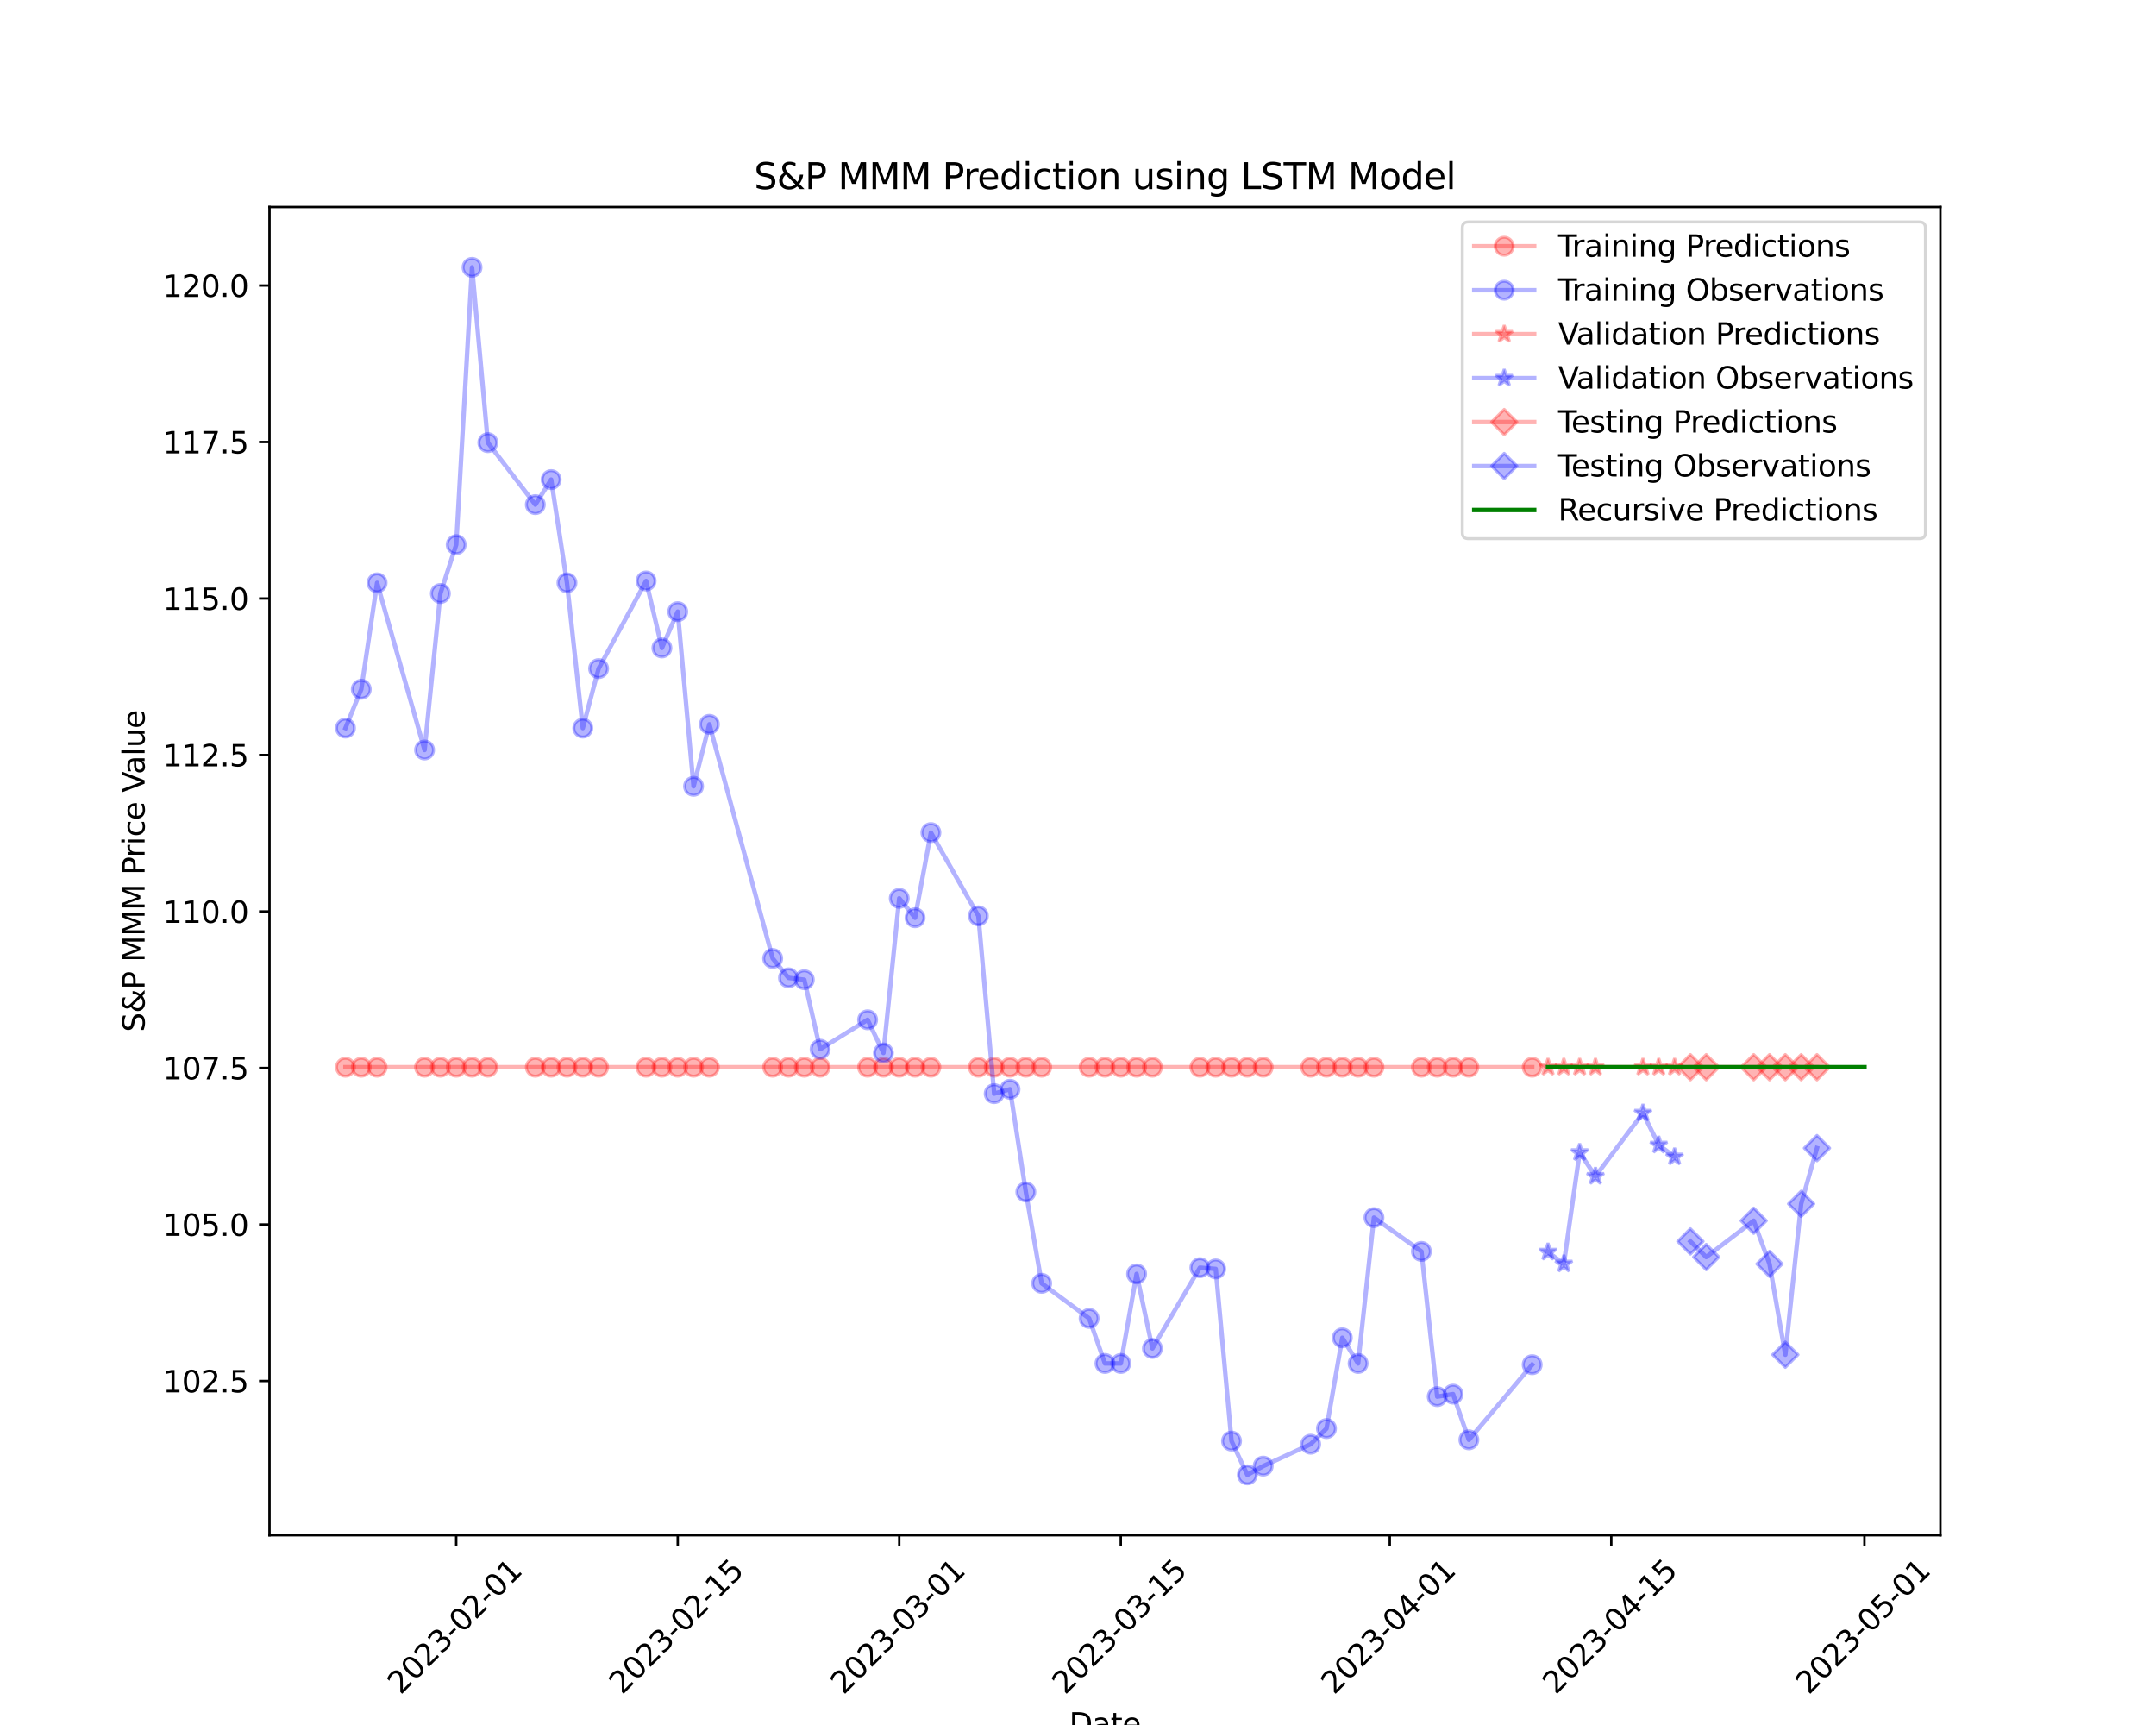 <?xml version="1.0" encoding="utf-8" standalone="no"?>
<!DOCTYPE svg PUBLIC "-//W3C//DTD SVG 1.1//EN"
  "http://www.w3.org/Graphics/SVG/1.1/DTD/svg11.dtd">
<svg xmlns:xlink="http://www.w3.org/1999/xlink" width="720pt" height="576pt" viewBox="0 0 720 576" xmlns="http://www.w3.org/2000/svg" version="1.1">
 <defs>
  <style type="text/css">*{stroke-linejoin: round; stroke-linecap: butt}</style>
 </defs>
 <g id="figure_1">
  <g id="patch_1">
   <path d="M 0 576 
L 720 576 
L 720 0 
L 0 0 
z
" style="fill: #ffffff"/>
  </g>
  <g id="axes_1">
   <g id="patch_2">
    <path d="M 90 512.64 
L 648 512.64 
L 648 69.12 
L 90 69.12 
z
" style="fill: #ffffff"/>
   </g>
   <g id="matplotlib.axis_1">
    <g id="xtick_1">
     <g id="line2d_1">
      <defs>
       <path id="m271105385d" d="M 0 0 
L 0 3.5 
" style="stroke: #000000; stroke-width: 0.8"/>
      </defs>
      <g>
       <use xlink:href="#m271105385d" x="152.352" y="512.64" style="stroke: #000000; stroke-width: 0.8"/>
      </g>
     </g>
     <g id="text_1">
      <!-- 2023-02-01 -->
      <g transform="translate(133.756 566.107) rotate(-45) scale(0.1 -0.1)">
       <defs>
        <path id="DejaVuSans-32" d="M 1228 531 
L 3431 531 
L 3431 0 
L 469 0 
L 469 531 
Q 828 903 1448 1529 
Q 2069 2156 2228 2338 
Q 2531 2678 2651 2914 
Q 2772 3150 2772 3378 
Q 2772 3750 2511 3984 
Q 2250 4219 1831 4219 
Q 1534 4219 1204 4116 
Q 875 4013 500 3803 
L 500 4441 
Q 881 4594 1212 4672 
Q 1544 4750 1819 4750 
Q 2544 4750 2975 4387 
Q 3406 4025 3406 3419 
Q 3406 3131 3298 2873 
Q 3191 2616 2906 2266 
Q 2828 2175 2409 1742 
Q 1991 1309 1228 531 
z
" transform="scale(0.016)"/>
        <path id="DejaVuSans-30" d="M 2034 4250 
Q 1547 4250 1301 3770 
Q 1056 3291 1056 2328 
Q 1056 1369 1301 889 
Q 1547 409 2034 409 
Q 2525 409 2770 889 
Q 3016 1369 3016 2328 
Q 3016 3291 2770 3770 
Q 2525 4250 2034 4250 
z
M 2034 4750 
Q 2819 4750 3233 4129 
Q 3647 3509 3647 2328 
Q 3647 1150 3233 529 
Q 2819 -91 2034 -91 
Q 1250 -91 836 529 
Q 422 1150 422 2328 
Q 422 3509 836 4129 
Q 1250 4750 2034 4750 
z
" transform="scale(0.016)"/>
        <path id="DejaVuSans-33" d="M 2597 2516 
Q 3050 2419 3304 2112 
Q 3559 1806 3559 1356 
Q 3559 666 3084 287 
Q 2609 -91 1734 -91 
Q 1441 -91 1130 -33 
Q 819 25 488 141 
L 488 750 
Q 750 597 1062 519 
Q 1375 441 1716 441 
Q 2309 441 2620 675 
Q 2931 909 2931 1356 
Q 2931 1769 2642 2001 
Q 2353 2234 1838 2234 
L 1294 2234 
L 1294 2753 
L 1863 2753 
Q 2328 2753 2575 2939 
Q 2822 3125 2822 3475 
Q 2822 3834 2567 4026 
Q 2313 4219 1838 4219 
Q 1578 4219 1281 4162 
Q 984 4106 628 3988 
L 628 4550 
Q 988 4650 1302 4700 
Q 1616 4750 1894 4750 
Q 2613 4750 3031 4423 
Q 3450 4097 3450 3541 
Q 3450 3153 3228 2886 
Q 3006 2619 2597 2516 
z
" transform="scale(0.016)"/>
        <path id="DejaVuSans-2d" d="M 313 2009 
L 1997 2009 
L 1997 1497 
L 313 1497 
L 313 2009 
z
" transform="scale(0.016)"/>
        <path id="DejaVuSans-31" d="M 794 531 
L 1825 531 
L 1825 4091 
L 703 3866 
L 703 4441 
L 1819 4666 
L 2450 4666 
L 2450 531 
L 3481 531 
L 3481 0 
L 794 0 
L 794 531 
z
" transform="scale(0.016)"/>
       </defs>
       <use xlink:href="#DejaVuSans-32"/>
       <use xlink:href="#DejaVuSans-30" x="63.623"/>
       <use xlink:href="#DejaVuSans-32" x="127.246"/>
       <use xlink:href="#DejaVuSans-33" x="190.869"/>
       <use xlink:href="#DejaVuSans-2d" x="254.492"/>
       <use xlink:href="#DejaVuSans-30" x="290.576"/>
       <use xlink:href="#DejaVuSans-32" x="354.199"/>
       <use xlink:href="#DejaVuSans-2d" x="417.822"/>
       <use xlink:href="#DejaVuSans-30" x="453.906"/>
       <use xlink:href="#DejaVuSans-31" x="517.529"/>
      </g>
     </g>
    </g>
    <g id="xtick_2">
     <g id="line2d_2">
      <g>
       <use xlink:href="#m271105385d" x="226.33" y="512.64" style="stroke: #000000; stroke-width: 0.8"/>
      </g>
     </g>
     <g id="text_2">
      <!-- 2023-02-15 -->
      <g transform="translate(207.734 566.107) rotate(-45) scale(0.1 -0.1)">
       <defs>
        <path id="DejaVuSans-35" d="M 691 4666 
L 3169 4666 
L 3169 4134 
L 1269 4134 
L 1269 2991 
Q 1406 3038 1543 3061 
Q 1681 3084 1819 3084 
Q 2600 3084 3056 2656 
Q 3513 2228 3513 1497 
Q 3513 744 3044 326 
Q 2575 -91 1722 -91 
Q 1428 -91 1123 -41 
Q 819 9 494 109 
L 494 744 
Q 775 591 1075 516 
Q 1375 441 1709 441 
Q 2250 441 2565 725 
Q 2881 1009 2881 1497 
Q 2881 1984 2565 2268 
Q 2250 2553 1709 2553 
Q 1456 2553 1204 2497 
Q 953 2441 691 2322 
L 691 4666 
z
" transform="scale(0.016)"/>
       </defs>
       <use xlink:href="#DejaVuSans-32"/>
       <use xlink:href="#DejaVuSans-30" x="63.623"/>
       <use xlink:href="#DejaVuSans-32" x="127.246"/>
       <use xlink:href="#DejaVuSans-33" x="190.869"/>
       <use xlink:href="#DejaVuSans-2d" x="254.492"/>
       <use xlink:href="#DejaVuSans-30" x="290.576"/>
       <use xlink:href="#DejaVuSans-32" x="354.199"/>
       <use xlink:href="#DejaVuSans-2d" x="417.822"/>
       <use xlink:href="#DejaVuSans-31" x="453.906"/>
       <use xlink:href="#DejaVuSans-35" x="517.529"/>
      </g>
     </g>
    </g>
    <g id="xtick_3">
     <g id="line2d_3">
      <g>
       <use xlink:href="#m271105385d" x="300.307" y="512.64" style="stroke: #000000; stroke-width: 0.8"/>
      </g>
     </g>
     <g id="text_3">
      <!-- 2023-03-01 -->
      <g transform="translate(281.711 566.107) rotate(-45) scale(0.1 -0.1)">
       <use xlink:href="#DejaVuSans-32"/>
       <use xlink:href="#DejaVuSans-30" x="63.623"/>
       <use xlink:href="#DejaVuSans-32" x="127.246"/>
       <use xlink:href="#DejaVuSans-33" x="190.869"/>
       <use xlink:href="#DejaVuSans-2d" x="254.492"/>
       <use xlink:href="#DejaVuSans-30" x="290.576"/>
       <use xlink:href="#DejaVuSans-33" x="354.199"/>
       <use xlink:href="#DejaVuSans-2d" x="417.822"/>
       <use xlink:href="#DejaVuSans-30" x="453.906"/>
       <use xlink:href="#DejaVuSans-31" x="517.529"/>
      </g>
     </g>
    </g>
    <g id="xtick_4">
     <g id="line2d_4">
      <g>
       <use xlink:href="#m271105385d" x="374.284" y="512.64" style="stroke: #000000; stroke-width: 0.8"/>
      </g>
     </g>
     <g id="text_4">
      <!-- 2023-03-15 -->
      <g transform="translate(355.688 566.107) rotate(-45) scale(0.1 -0.1)">
       <use xlink:href="#DejaVuSans-32"/>
       <use xlink:href="#DejaVuSans-30" x="63.623"/>
       <use xlink:href="#DejaVuSans-32" x="127.246"/>
       <use xlink:href="#DejaVuSans-33" x="190.869"/>
       <use xlink:href="#DejaVuSans-2d" x="254.492"/>
       <use xlink:href="#DejaVuSans-30" x="290.576"/>
       <use xlink:href="#DejaVuSans-33" x="354.199"/>
       <use xlink:href="#DejaVuSans-2d" x="417.822"/>
       <use xlink:href="#DejaVuSans-31" x="453.906"/>
       <use xlink:href="#DejaVuSans-35" x="517.529"/>
      </g>
     </g>
    </g>
    <g id="xtick_5">
     <g id="line2d_5">
      <g>
       <use xlink:href="#m271105385d" x="464.114" y="512.64" style="stroke: #000000; stroke-width: 0.8"/>
      </g>
     </g>
     <g id="text_5">
      <!-- 2023-04-01 -->
      <g transform="translate(445.518 566.107) rotate(-45) scale(0.1 -0.1)">
       <defs>
        <path id="DejaVuSans-34" d="M 2419 4116 
L 825 1625 
L 2419 1625 
L 2419 4116 
z
M 2253 4666 
L 3047 4666 
L 3047 1625 
L 3713 1625 
L 3713 1100 
L 3047 1100 
L 3047 0 
L 2419 0 
L 2419 1100 
L 313 1100 
L 313 1709 
L 2253 4666 
z
" transform="scale(0.016)"/>
       </defs>
       <use xlink:href="#DejaVuSans-32"/>
       <use xlink:href="#DejaVuSans-30" x="63.623"/>
       <use xlink:href="#DejaVuSans-32" x="127.246"/>
       <use xlink:href="#DejaVuSans-33" x="190.869"/>
       <use xlink:href="#DejaVuSans-2d" x="254.492"/>
       <use xlink:href="#DejaVuSans-30" x="290.576"/>
       <use xlink:href="#DejaVuSans-34" x="354.199"/>
       <use xlink:href="#DejaVuSans-2d" x="417.822"/>
       <use xlink:href="#DejaVuSans-30" x="453.906"/>
       <use xlink:href="#DejaVuSans-31" x="517.529"/>
      </g>
     </g>
    </g>
    <g id="xtick_6">
     <g id="line2d_6">
      <g>
       <use xlink:href="#m271105385d" x="538.091" y="512.64" style="stroke: #000000; stroke-width: 0.8"/>
      </g>
     </g>
     <g id="text_6">
      <!-- 2023-04-15 -->
      <g transform="translate(519.495 566.107) rotate(-45) scale(0.1 -0.1)">
       <use xlink:href="#DejaVuSans-32"/>
       <use xlink:href="#DejaVuSans-30" x="63.623"/>
       <use xlink:href="#DejaVuSans-32" x="127.246"/>
       <use xlink:href="#DejaVuSans-33" x="190.869"/>
       <use xlink:href="#DejaVuSans-2d" x="254.492"/>
       <use xlink:href="#DejaVuSans-30" x="290.576"/>
       <use xlink:href="#DejaVuSans-34" x="354.199"/>
       <use xlink:href="#DejaVuSans-2d" x="417.822"/>
       <use xlink:href="#DejaVuSans-31" x="453.906"/>
       <use xlink:href="#DejaVuSans-35" x="517.529"/>
      </g>
     </g>
    </g>
    <g id="xtick_7">
     <g id="line2d_7">
      <g>
       <use xlink:href="#m271105385d" x="622.636" y="512.64" style="stroke: #000000; stroke-width: 0.8"/>
      </g>
     </g>
     <g id="text_7">
      <!-- 2023-05-01 -->
      <g transform="translate(604.041 566.107) rotate(-45) scale(0.1 -0.1)">
       <use xlink:href="#DejaVuSans-32"/>
       <use xlink:href="#DejaVuSans-30" x="63.623"/>
       <use xlink:href="#DejaVuSans-32" x="127.246"/>
       <use xlink:href="#DejaVuSans-33" x="190.869"/>
       <use xlink:href="#DejaVuSans-2d" x="254.492"/>
       <use xlink:href="#DejaVuSans-30" x="290.576"/>
       <use xlink:href="#DejaVuSans-35" x="354.199"/>
       <use xlink:href="#DejaVuSans-2d" x="417.822"/>
       <use xlink:href="#DejaVuSans-30" x="453.906"/>
       <use xlink:href="#DejaVuSans-31" x="517.529"/>
      </g>
     </g>
    </g>
    <g id="text_8">
     <!-- Date -->
     <g transform="translate(357.049 579.176) scale(0.1 -0.1)">
      <defs>
       <path id="DejaVuSans-44" d="M 1259 4147 
L 1259 519 
L 2022 519 
Q 2988 519 3436 956 
Q 3884 1394 3884 2338 
Q 3884 3275 3436 3711 
Q 2988 4147 2022 4147 
L 1259 4147 
z
M 628 4666 
L 1925 4666 
Q 3281 4666 3915 4102 
Q 4550 3538 4550 2338 
Q 4550 1131 3912 565 
Q 3275 0 1925 0 
L 628 0 
L 628 4666 
z
" transform="scale(0.016)"/>
       <path id="DejaVuSans-61" d="M 2194 1759 
Q 1497 1759 1228 1600 
Q 959 1441 959 1056 
Q 959 750 1161 570 
Q 1363 391 1709 391 
Q 2188 391 2477 730 
Q 2766 1069 2766 1631 
L 2766 1759 
L 2194 1759 
z
M 3341 1997 
L 3341 0 
L 2766 0 
L 2766 531 
Q 2569 213 2275 61 
Q 1981 -91 1556 -91 
Q 1019 -91 701 211 
Q 384 513 384 1019 
Q 384 1609 779 1909 
Q 1175 2209 1959 2209 
L 2766 2209 
L 2766 2266 
Q 2766 2663 2505 2880 
Q 2244 3097 1772 3097 
Q 1472 3097 1187 3025 
Q 903 2953 641 2809 
L 641 3341 
Q 956 3463 1253 3523 
Q 1550 3584 1831 3584 
Q 2591 3584 2966 3190 
Q 3341 2797 3341 1997 
z
" transform="scale(0.016)"/>
       <path id="DejaVuSans-74" d="M 1172 4494 
L 1172 3500 
L 2356 3500 
L 2356 3053 
L 1172 3053 
L 1172 1153 
Q 1172 725 1289 603 
Q 1406 481 1766 481 
L 2356 481 
L 2356 0 
L 1766 0 
Q 1100 0 847 248 
Q 594 497 594 1153 
L 594 3053 
L 172 3053 
L 172 3500 
L 594 3500 
L 594 4494 
L 1172 4494 
z
" transform="scale(0.016)"/>
       <path id="DejaVuSans-65" d="M 3597 1894 
L 3597 1613 
L 953 1613 
Q 991 1019 1311 708 
Q 1631 397 2203 397 
Q 2534 397 2845 478 
Q 3156 559 3463 722 
L 3463 178 
Q 3153 47 2828 -22 
Q 2503 -91 2169 -91 
Q 1331 -91 842 396 
Q 353 884 353 1716 
Q 353 2575 817 3079 
Q 1281 3584 2069 3584 
Q 2775 3584 3186 3129 
Q 3597 2675 3597 1894 
z
M 3022 2063 
Q 3016 2534 2758 2815 
Q 2500 3097 2075 3097 
Q 1594 3097 1305 2825 
Q 1016 2553 972 2059 
L 3022 2063 
z
" transform="scale(0.016)"/>
      </defs>
      <use xlink:href="#DejaVuSans-44"/>
      <use xlink:href="#DejaVuSans-61" x="77.002"/>
      <use xlink:href="#DejaVuSans-74" x="138.281"/>
      <use xlink:href="#DejaVuSans-65" x="177.49"/>
     </g>
    </g>
   </g>
   <g id="matplotlib.axis_2">
    <g id="ytick_1">
     <g id="line2d_8">
      <defs>
       <path id="m877c026cc1" d="M 0 0 
L -3.5 0 
" style="stroke: #000000; stroke-width: 0.8"/>
      </defs>
      <g>
       <use xlink:href="#m877c026cc1" x="90" y="461.127" style="stroke: #000000; stroke-width: 0.8"/>
      </g>
     </g>
     <g id="text_9">
      <!-- 102.5 -->
      <g transform="translate(54.372 464.926) scale(0.1 -0.1)">
       <defs>
        <path id="DejaVuSans-2e" d="M 684 794 
L 1344 794 
L 1344 0 
L 684 0 
L 684 794 
z
" transform="scale(0.016)"/>
       </defs>
       <use xlink:href="#DejaVuSans-31"/>
       <use xlink:href="#DejaVuSans-30" x="63.623"/>
       <use xlink:href="#DejaVuSans-32" x="127.246"/>
       <use xlink:href="#DejaVuSans-2e" x="190.869"/>
       <use xlink:href="#DejaVuSans-35" x="222.656"/>
      </g>
     </g>
    </g>
    <g id="ytick_2">
     <g id="line2d_9">
      <g>
       <use xlink:href="#m877c026cc1" x="90" y="408.872" style="stroke: #000000; stroke-width: 0.8"/>
      </g>
     </g>
     <g id="text_10">
      <!-- 105.0 -->
      <g transform="translate(54.372 412.671) scale(0.1 -0.1)">
       <use xlink:href="#DejaVuSans-31"/>
       <use xlink:href="#DejaVuSans-30" x="63.623"/>
       <use xlink:href="#DejaVuSans-35" x="127.246"/>
       <use xlink:href="#DejaVuSans-2e" x="190.869"/>
       <use xlink:href="#DejaVuSans-30" x="222.656"/>
      </g>
     </g>
    </g>
    <g id="ytick_3">
     <g id="line2d_10">
      <g>
       <use xlink:href="#m877c026cc1" x="90" y="356.617" style="stroke: #000000; stroke-width: 0.8"/>
      </g>
     </g>
     <g id="text_11">
      <!-- 107.5 -->
      <g transform="translate(54.372 360.416) scale(0.1 -0.1)">
       <defs>
        <path id="DejaVuSans-37" d="M 525 4666 
L 3525 4666 
L 3525 4397 
L 1831 0 
L 1172 0 
L 2766 4134 
L 525 4134 
L 525 4666 
z
" transform="scale(0.016)"/>
       </defs>
       <use xlink:href="#DejaVuSans-31"/>
       <use xlink:href="#DejaVuSans-30" x="63.623"/>
       <use xlink:href="#DejaVuSans-37" x="127.246"/>
       <use xlink:href="#DejaVuSans-2e" x="190.869"/>
       <use xlink:href="#DejaVuSans-35" x="222.656"/>
      </g>
     </g>
    </g>
    <g id="ytick_4">
     <g id="line2d_11">
      <g>
       <use xlink:href="#m877c026cc1" x="90" y="304.362" style="stroke: #000000; stroke-width: 0.8"/>
      </g>
     </g>
     <g id="text_12">
      <!-- 110.0 -->
      <g transform="translate(54.372 308.161) scale(0.1 -0.1)">
       <use xlink:href="#DejaVuSans-31"/>
       <use xlink:href="#DejaVuSans-31" x="63.623"/>
       <use xlink:href="#DejaVuSans-30" x="127.246"/>
       <use xlink:href="#DejaVuSans-2e" x="190.869"/>
       <use xlink:href="#DejaVuSans-30" x="222.656"/>
      </g>
     </g>
    </g>
    <g id="ytick_5">
     <g id="line2d_12">
      <g>
       <use xlink:href="#m877c026cc1" x="90" y="252.107" style="stroke: #000000; stroke-width: 0.8"/>
      </g>
     </g>
     <g id="text_13">
      <!-- 112.5 -->
      <g transform="translate(54.372 255.906) scale(0.1 -0.1)">
       <use xlink:href="#DejaVuSans-31"/>
       <use xlink:href="#DejaVuSans-31" x="63.623"/>
       <use xlink:href="#DejaVuSans-32" x="127.246"/>
       <use xlink:href="#DejaVuSans-2e" x="190.869"/>
       <use xlink:href="#DejaVuSans-35" x="222.656"/>
      </g>
     </g>
    </g>
    <g id="ytick_6">
     <g id="line2d_13">
      <g>
       <use xlink:href="#m877c026cc1" x="90" y="199.852" style="stroke: #000000; stroke-width: 0.8"/>
      </g>
     </g>
     <g id="text_14">
      <!-- 115.0 -->
      <g transform="translate(54.372 203.651) scale(0.1 -0.1)">
       <use xlink:href="#DejaVuSans-31"/>
       <use xlink:href="#DejaVuSans-31" x="63.623"/>
       <use xlink:href="#DejaVuSans-35" x="127.246"/>
       <use xlink:href="#DejaVuSans-2e" x="190.869"/>
       <use xlink:href="#DejaVuSans-30" x="222.656"/>
      </g>
     </g>
    </g>
    <g id="ytick_7">
     <g id="line2d_14">
      <g>
       <use xlink:href="#m877c026cc1" x="90" y="147.597" style="stroke: #000000; stroke-width: 0.8"/>
      </g>
     </g>
     <g id="text_15">
      <!-- 117.5 -->
      <g transform="translate(54.372 151.396) scale(0.1 -0.1)">
       <use xlink:href="#DejaVuSans-31"/>
       <use xlink:href="#DejaVuSans-31" x="63.623"/>
       <use xlink:href="#DejaVuSans-37" x="127.246"/>
       <use xlink:href="#DejaVuSans-2e" x="190.869"/>
       <use xlink:href="#DejaVuSans-35" x="222.656"/>
      </g>
     </g>
    </g>
    <g id="ytick_8">
     <g id="line2d_15">
      <g>
       <use xlink:href="#m877c026cc1" x="90" y="95.342" style="stroke: #000000; stroke-width: 0.8"/>
      </g>
     </g>
     <g id="text_16">
      <!-- 120.0 -->
      <g transform="translate(54.372 99.141) scale(0.1 -0.1)">
       <use xlink:href="#DejaVuSans-31"/>
       <use xlink:href="#DejaVuSans-32" x="63.623"/>
       <use xlink:href="#DejaVuSans-30" x="127.246"/>
       <use xlink:href="#DejaVuSans-2e" x="190.869"/>
       <use xlink:href="#DejaVuSans-30" x="222.656"/>
      </g>
     </g>
    </g>
    <g id="text_17">
     <!-- S&amp;P MMM Price Value -->
     <g transform="translate(48.292 344.607) rotate(-90) scale(0.1 -0.1)">
      <defs>
       <path id="DejaVuSans-53" d="M 3425 4513 
L 3425 3897 
Q 3066 4069 2747 4153 
Q 2428 4238 2131 4238 
Q 1616 4238 1336 4038 
Q 1056 3838 1056 3469 
Q 1056 3159 1242 3001 
Q 1428 2844 1947 2747 
L 2328 2669 
Q 3034 2534 3370 2195 
Q 3706 1856 3706 1288 
Q 3706 609 3251 259 
Q 2797 -91 1919 -91 
Q 1588 -91 1214 -16 
Q 841 59 441 206 
L 441 856 
Q 825 641 1194 531 
Q 1563 422 1919 422 
Q 2459 422 2753 634 
Q 3047 847 3047 1241 
Q 3047 1584 2836 1778 
Q 2625 1972 2144 2069 
L 1759 2144 
Q 1053 2284 737 2584 
Q 422 2884 422 3419 
Q 422 4038 858 4394 
Q 1294 4750 2059 4750 
Q 2388 4750 2728 4690 
Q 3069 4631 3425 4513 
z
" transform="scale(0.016)"/>
       <path id="DejaVuSans-26" d="M 1556 2509 
Q 1272 2256 1139 2004 
Q 1006 1753 1006 1478 
Q 1006 1022 1337 719 
Q 1669 416 2169 416 
Q 2466 416 2725 514 
Q 2984 613 3213 813 
L 1556 2509 
z
M 1997 2859 
L 3584 1234 
Q 3769 1513 3872 1830 
Q 3975 2147 3994 2503 
L 4575 2503 
Q 4538 2091 4375 1687 
Q 4213 1284 3922 891 
L 4794 0 
L 4006 0 
L 3559 459 
Q 3234 181 2878 45 
Q 2522 -91 2113 -91 
Q 1359 -91 881 339 
Q 403 769 403 1441 
Q 403 1841 612 2192 
Q 822 2544 1241 2853 
Q 1091 3050 1012 3245 
Q 934 3441 934 3628 
Q 934 4134 1281 4442 
Q 1628 4750 2203 4750 
Q 2463 4750 2720 4694 
Q 2978 4638 3244 4525 
L 3244 3956 
Q 2972 4103 2725 4179 
Q 2478 4256 2266 4256 
Q 1938 4256 1733 4082 
Q 1528 3909 1528 3634 
Q 1528 3475 1620 3314 
Q 1713 3153 1997 2859 
z
" transform="scale(0.016)"/>
       <path id="DejaVuSans-50" d="M 1259 4147 
L 1259 2394 
L 2053 2394 
Q 2494 2394 2734 2622 
Q 2975 2850 2975 3272 
Q 2975 3691 2734 3919 
Q 2494 4147 2053 4147 
L 1259 4147 
z
M 628 4666 
L 2053 4666 
Q 2838 4666 3239 4311 
Q 3641 3956 3641 3272 
Q 3641 2581 3239 2228 
Q 2838 1875 2053 1875 
L 1259 1875 
L 1259 0 
L 628 0 
L 628 4666 
z
" transform="scale(0.016)"/>
       <path id="DejaVuSans-20" transform="scale(0.016)"/>
       <path id="DejaVuSans-4d" d="M 628 4666 
L 1569 4666 
L 2759 1491 
L 3956 4666 
L 4897 4666 
L 4897 0 
L 4281 0 
L 4281 4097 
L 3078 897 
L 2444 897 
L 1241 4097 
L 1241 0 
L 628 0 
L 628 4666 
z
" transform="scale(0.016)"/>
       <path id="DejaVuSans-72" d="M 2631 2963 
Q 2534 3019 2420 3045 
Q 2306 3072 2169 3072 
Q 1681 3072 1420 2755 
Q 1159 2438 1159 1844 
L 1159 0 
L 581 0 
L 581 3500 
L 1159 3500 
L 1159 2956 
Q 1341 3275 1631 3429 
Q 1922 3584 2338 3584 
Q 2397 3584 2469 3576 
Q 2541 3569 2628 3553 
L 2631 2963 
z
" transform="scale(0.016)"/>
       <path id="DejaVuSans-69" d="M 603 3500 
L 1178 3500 
L 1178 0 
L 603 0 
L 603 3500 
z
M 603 4863 
L 1178 4863 
L 1178 4134 
L 603 4134 
L 603 4863 
z
" transform="scale(0.016)"/>
       <path id="DejaVuSans-63" d="M 3122 3366 
L 3122 2828 
Q 2878 2963 2633 3030 
Q 2388 3097 2138 3097 
Q 1578 3097 1268 2742 
Q 959 2388 959 1747 
Q 959 1106 1268 751 
Q 1578 397 2138 397 
Q 2388 397 2633 464 
Q 2878 531 3122 666 
L 3122 134 
Q 2881 22 2623 -34 
Q 2366 -91 2075 -91 
Q 1284 -91 818 406 
Q 353 903 353 1747 
Q 353 2603 823 3093 
Q 1294 3584 2113 3584 
Q 2378 3584 2631 3529 
Q 2884 3475 3122 3366 
z
" transform="scale(0.016)"/>
       <path id="DejaVuSans-56" d="M 1831 0 
L 50 4666 
L 709 4666 
L 2188 738 
L 3669 4666 
L 4325 4666 
L 2547 0 
L 1831 0 
z
" transform="scale(0.016)"/>
       <path id="DejaVuSans-6c" d="M 603 4863 
L 1178 4863 
L 1178 0 
L 603 0 
L 603 4863 
z
" transform="scale(0.016)"/>
       <path id="DejaVuSans-75" d="M 544 1381 
L 544 3500 
L 1119 3500 
L 1119 1403 
Q 1119 906 1312 657 
Q 1506 409 1894 409 
Q 2359 409 2629 706 
Q 2900 1003 2900 1516 
L 2900 3500 
L 3475 3500 
L 3475 0 
L 2900 0 
L 2900 538 
Q 2691 219 2414 64 
Q 2138 -91 1772 -91 
Q 1169 -91 856 284 
Q 544 659 544 1381 
z
M 1991 3584 
L 1991 3584 
z
" transform="scale(0.016)"/>
      </defs>
      <use xlink:href="#DejaVuSans-53"/>
      <use xlink:href="#DejaVuSans-26" x="63.477"/>
      <use xlink:href="#DejaVuSans-50" x="141.455"/>
      <use xlink:href="#DejaVuSans-20" x="201.758"/>
      <use xlink:href="#DejaVuSans-4d" x="233.545"/>
      <use xlink:href="#DejaVuSans-4d" x="319.824"/>
      <use xlink:href="#DejaVuSans-4d" x="406.104"/>
      <use xlink:href="#DejaVuSans-20" x="492.383"/>
      <use xlink:href="#DejaVuSans-50" x="524.17"/>
      <use xlink:href="#DejaVuSans-72" x="582.723"/>
      <use xlink:href="#DejaVuSans-69" x="623.836"/>
      <use xlink:href="#DejaVuSans-63" x="651.619"/>
      <use xlink:href="#DejaVuSans-65" x="706.6"/>
      <use xlink:href="#DejaVuSans-20" x="768.123"/>
      <use xlink:href="#DejaVuSans-56" x="799.91"/>
      <use xlink:href="#DejaVuSans-61" x="860.568"/>
      <use xlink:href="#DejaVuSans-6c" x="921.848"/>
      <use xlink:href="#DejaVuSans-75" x="949.631"/>
      <use xlink:href="#DejaVuSans-65" x="1013.01"/>
     </g>
    </g>
   </g>
   <g id="line2d_16">
    <path d="M 115.364 356.362 
L 120.648 356.362 
L 125.932 356.362 
L 141.784 356.362 
L 147.068 356.362 
L 152.352 356.362 
L 157.636 356.362 
L 162.92 356.362 
L 178.773 356.362 
L 184.057 356.362 
L 189.341 356.362 
L 194.625 356.362 
L 199.909 356.362 
L 215.761 356.362 
L 221.045 356.362 
L 226.33 356.362 
L 231.614 356.362 
L 236.898 356.362 
L 258.034 356.362 
L 263.318 356.362 
L 268.602 356.362 
L 273.886 356.362 
L 289.739 356.362 
L 295.023 356.362 
L 300.307 356.362 
L 305.591 356.362 
L 310.875 356.362 
L 326.727 356.362 
L 332.011 356.362 
L 337.295 356.362 
L 342.58 356.362 
L 347.864 356.362 
L 363.716 356.362 
L 369 356.362 
L 374.284 356.362 
L 379.568 356.362 
L 384.852 356.362 
L 400.705 356.362 
L 405.989 356.362 
L 411.273 356.362 
L 416.557 356.362 
L 421.841 356.362 
L 437.693 356.362 
L 442.977 356.362 
L 448.261 356.362 
L 453.545 356.362 
L 458.83 356.362 
L 474.682 356.362 
L 479.966 356.362 
L 485.25 356.362 
L 490.534 356.362 
L 511.67 356.362 
" clip-path="url(#p05e5d8d1a4)" style="fill: none; stroke: #ff0000; stroke-opacity: 0.3; stroke-width: 1.5; stroke-linecap: square"/>
    <defs>
     <path id="m6b55a7f8ca" d="M 0 3 
C 0.796 3 1.559 2.684 2.121 2.121 
C 2.684 1.559 3 0.796 3 0 
C 3 -0.796 2.684 -1.559 2.121 -2.121 
C 1.559 -2.684 0.796 -3 0 -3 
C -0.796 -3 -1.559 -2.684 -2.121 -2.121 
C -2.684 -1.559 -3 -0.796 -3 0 
C -3 0.796 -2.684 1.559 -2.121 2.121 
C -1.559 2.684 -0.796 3 0 3 
z
" style="stroke: #ff0000; stroke-opacity: 0.3"/>
    </defs>
    <g clip-path="url(#p05e5d8d1a4)">
     <use xlink:href="#m6b55a7f8ca" x="115.364" y="356.362" style="fill: #ff0000; fill-opacity: 0.3; stroke: #ff0000; stroke-opacity: 0.3"/>
     <use xlink:href="#m6b55a7f8ca" x="120.648" y="356.362" style="fill: #ff0000; fill-opacity: 0.3; stroke: #ff0000; stroke-opacity: 0.3"/>
     <use xlink:href="#m6b55a7f8ca" x="125.932" y="356.362" style="fill: #ff0000; fill-opacity: 0.3; stroke: #ff0000; stroke-opacity: 0.3"/>
     <use xlink:href="#m6b55a7f8ca" x="141.784" y="356.362" style="fill: #ff0000; fill-opacity: 0.3; stroke: #ff0000; stroke-opacity: 0.3"/>
     <use xlink:href="#m6b55a7f8ca" x="147.068" y="356.362" style="fill: #ff0000; fill-opacity: 0.3; stroke: #ff0000; stroke-opacity: 0.3"/>
     <use xlink:href="#m6b55a7f8ca" x="152.352" y="356.362" style="fill: #ff0000; fill-opacity: 0.3; stroke: #ff0000; stroke-opacity: 0.3"/>
     <use xlink:href="#m6b55a7f8ca" x="157.636" y="356.362" style="fill: #ff0000; fill-opacity: 0.3; stroke: #ff0000; stroke-opacity: 0.3"/>
     <use xlink:href="#m6b55a7f8ca" x="162.92" y="356.362" style="fill: #ff0000; fill-opacity: 0.3; stroke: #ff0000; stroke-opacity: 0.3"/>
     <use xlink:href="#m6b55a7f8ca" x="178.773" y="356.362" style="fill: #ff0000; fill-opacity: 0.3; stroke: #ff0000; stroke-opacity: 0.3"/>
     <use xlink:href="#m6b55a7f8ca" x="184.057" y="356.362" style="fill: #ff0000; fill-opacity: 0.3; stroke: #ff0000; stroke-opacity: 0.3"/>
     <use xlink:href="#m6b55a7f8ca" x="189.341" y="356.362" style="fill: #ff0000; fill-opacity: 0.3; stroke: #ff0000; stroke-opacity: 0.3"/>
     <use xlink:href="#m6b55a7f8ca" x="194.625" y="356.362" style="fill: #ff0000; fill-opacity: 0.3; stroke: #ff0000; stroke-opacity: 0.3"/>
     <use xlink:href="#m6b55a7f8ca" x="199.909" y="356.362" style="fill: #ff0000; fill-opacity: 0.3; stroke: #ff0000; stroke-opacity: 0.3"/>
     <use xlink:href="#m6b55a7f8ca" x="215.761" y="356.362" style="fill: #ff0000; fill-opacity: 0.3; stroke: #ff0000; stroke-opacity: 0.3"/>
     <use xlink:href="#m6b55a7f8ca" x="221.045" y="356.362" style="fill: #ff0000; fill-opacity: 0.3; stroke: #ff0000; stroke-opacity: 0.3"/>
     <use xlink:href="#m6b55a7f8ca" x="226.33" y="356.362" style="fill: #ff0000; fill-opacity: 0.3; stroke: #ff0000; stroke-opacity: 0.3"/>
     <use xlink:href="#m6b55a7f8ca" x="231.614" y="356.362" style="fill: #ff0000; fill-opacity: 0.3; stroke: #ff0000; stroke-opacity: 0.3"/>
     <use xlink:href="#m6b55a7f8ca" x="236.898" y="356.362" style="fill: #ff0000; fill-opacity: 0.3; stroke: #ff0000; stroke-opacity: 0.3"/>
     <use xlink:href="#m6b55a7f8ca" x="258.034" y="356.362" style="fill: #ff0000; fill-opacity: 0.3; stroke: #ff0000; stroke-opacity: 0.3"/>
     <use xlink:href="#m6b55a7f8ca" x="263.318" y="356.362" style="fill: #ff0000; fill-opacity: 0.3; stroke: #ff0000; stroke-opacity: 0.3"/>
     <use xlink:href="#m6b55a7f8ca" x="268.602" y="356.362" style="fill: #ff0000; fill-opacity: 0.3; stroke: #ff0000; stroke-opacity: 0.3"/>
     <use xlink:href="#m6b55a7f8ca" x="273.886" y="356.362" style="fill: #ff0000; fill-opacity: 0.3; stroke: #ff0000; stroke-opacity: 0.3"/>
     <use xlink:href="#m6b55a7f8ca" x="289.739" y="356.362" style="fill: #ff0000; fill-opacity: 0.3; stroke: #ff0000; stroke-opacity: 0.3"/>
     <use xlink:href="#m6b55a7f8ca" x="295.023" y="356.362" style="fill: #ff0000; fill-opacity: 0.3; stroke: #ff0000; stroke-opacity: 0.3"/>
     <use xlink:href="#m6b55a7f8ca" x="300.307" y="356.362" style="fill: #ff0000; fill-opacity: 0.3; stroke: #ff0000; stroke-opacity: 0.3"/>
     <use xlink:href="#m6b55a7f8ca" x="305.591" y="356.362" style="fill: #ff0000; fill-opacity: 0.3; stroke: #ff0000; stroke-opacity: 0.3"/>
     <use xlink:href="#m6b55a7f8ca" x="310.875" y="356.362" style="fill: #ff0000; fill-opacity: 0.3; stroke: #ff0000; stroke-opacity: 0.3"/>
     <use xlink:href="#m6b55a7f8ca" x="326.727" y="356.362" style="fill: #ff0000; fill-opacity: 0.3; stroke: #ff0000; stroke-opacity: 0.3"/>
     <use xlink:href="#m6b55a7f8ca" x="332.011" y="356.362" style="fill: #ff0000; fill-opacity: 0.3; stroke: #ff0000; stroke-opacity: 0.3"/>
     <use xlink:href="#m6b55a7f8ca" x="337.295" y="356.362" style="fill: #ff0000; fill-opacity: 0.3; stroke: #ff0000; stroke-opacity: 0.3"/>
     <use xlink:href="#m6b55a7f8ca" x="342.58" y="356.362" style="fill: #ff0000; fill-opacity: 0.3; stroke: #ff0000; stroke-opacity: 0.3"/>
     <use xlink:href="#m6b55a7f8ca" x="347.864" y="356.362" style="fill: #ff0000; fill-opacity: 0.3; stroke: #ff0000; stroke-opacity: 0.3"/>
     <use xlink:href="#m6b55a7f8ca" x="363.716" y="356.362" style="fill: #ff0000; fill-opacity: 0.3; stroke: #ff0000; stroke-opacity: 0.3"/>
     <use xlink:href="#m6b55a7f8ca" x="369" y="356.362" style="fill: #ff0000; fill-opacity: 0.3; stroke: #ff0000; stroke-opacity: 0.3"/>
     <use xlink:href="#m6b55a7f8ca" x="374.284" y="356.362" style="fill: #ff0000; fill-opacity: 0.3; stroke: #ff0000; stroke-opacity: 0.3"/>
     <use xlink:href="#m6b55a7f8ca" x="379.568" y="356.362" style="fill: #ff0000; fill-opacity: 0.3; stroke: #ff0000; stroke-opacity: 0.3"/>
     <use xlink:href="#m6b55a7f8ca" x="384.852" y="356.362" style="fill: #ff0000; fill-opacity: 0.3; stroke: #ff0000; stroke-opacity: 0.3"/>
     <use xlink:href="#m6b55a7f8ca" x="400.705" y="356.362" style="fill: #ff0000; fill-opacity: 0.3; stroke: #ff0000; stroke-opacity: 0.3"/>
     <use xlink:href="#m6b55a7f8ca" x="405.989" y="356.362" style="fill: #ff0000; fill-opacity: 0.3; stroke: #ff0000; stroke-opacity: 0.3"/>
     <use xlink:href="#m6b55a7f8ca" x="411.273" y="356.362" style="fill: #ff0000; fill-opacity: 0.3; stroke: #ff0000; stroke-opacity: 0.3"/>
     <use xlink:href="#m6b55a7f8ca" x="416.557" y="356.362" style="fill: #ff0000; fill-opacity: 0.3; stroke: #ff0000; stroke-opacity: 0.3"/>
     <use xlink:href="#m6b55a7f8ca" x="421.841" y="356.362" style="fill: #ff0000; fill-opacity: 0.3; stroke: #ff0000; stroke-opacity: 0.3"/>
     <use xlink:href="#m6b55a7f8ca" x="437.693" y="356.362" style="fill: #ff0000; fill-opacity: 0.3; stroke: #ff0000; stroke-opacity: 0.3"/>
     <use xlink:href="#m6b55a7f8ca" x="442.977" y="356.362" style="fill: #ff0000; fill-opacity: 0.3; stroke: #ff0000; stroke-opacity: 0.3"/>
     <use xlink:href="#m6b55a7f8ca" x="448.261" y="356.362" style="fill: #ff0000; fill-opacity: 0.3; stroke: #ff0000; stroke-opacity: 0.3"/>
     <use xlink:href="#m6b55a7f8ca" x="453.545" y="356.362" style="fill: #ff0000; fill-opacity: 0.3; stroke: #ff0000; stroke-opacity: 0.3"/>
     <use xlink:href="#m6b55a7f8ca" x="458.83" y="356.362" style="fill: #ff0000; fill-opacity: 0.3; stroke: #ff0000; stroke-opacity: 0.3"/>
     <use xlink:href="#m6b55a7f8ca" x="474.682" y="356.362" style="fill: #ff0000; fill-opacity: 0.3; stroke: #ff0000; stroke-opacity: 0.3"/>
     <use xlink:href="#m6b55a7f8ca" x="479.966" y="356.362" style="fill: #ff0000; fill-opacity: 0.3; stroke: #ff0000; stroke-opacity: 0.3"/>
     <use xlink:href="#m6b55a7f8ca" x="485.25" y="356.362" style="fill: #ff0000; fill-opacity: 0.3; stroke: #ff0000; stroke-opacity: 0.3"/>
     <use xlink:href="#m6b55a7f8ca" x="490.534" y="356.362" style="fill: #ff0000; fill-opacity: 0.3; stroke: #ff0000; stroke-opacity: 0.3"/>
     <use xlink:href="#m6b55a7f8ca" x="511.67" y="356.362" style="fill: #ff0000; fill-opacity: 0.3; stroke: #ff0000; stroke-opacity: 0.3"/>
    </g>
   </g>
   <g id="line2d_17">
    <path d="M 115.364 243.119 
L 120.648 230.16 
L 125.932 194.626 
L 141.784 250.435 
L 147.068 198.18 
L 152.352 181.876 
L 157.636 89.28 
L 162.92 147.806 
L 178.773 168.499 
L 184.057 160.138 
L 189.341 194.626 
L 194.625 243.119 
L 199.909 223.262 
L 215.761 193.999 
L 221.045 216.364 
L 226.33 204.241 
L 231.614 262.558 
L 236.898 241.865 
L 258.034 320.038 
L 263.318 326.518 
L 268.602 327.145 
L 273.886 350.346 
L 289.739 340.522 
L 295.023 351.6 
L 300.307 299.972 
L 305.591 306.452 
L 310.875 278.025 
L 326.727 305.825 
L 332.011 365.187 
L 337.295 363.723 
L 342.58 398.003 
L 347.864 428.52 
L 363.716 440.225 
L 369 455.274 
L 374.284 455.274 
L 379.568 425.385 
L 384.852 450.258 
L 400.705 423.294 
L 405.989 423.712 
L 411.273 481.193 
L 416.557 492.48 
L 421.841 489.554 
L 437.693 482.238 
L 442.977 477.013 
L 448.261 446.705 
L 453.545 455.274 
L 458.83 406.573 
L 474.682 417.86 
L 479.966 466.352 
L 485.25 465.516 
L 490.534 480.775 
L 511.67 455.692 
" clip-path="url(#p05e5d8d1a4)" style="fill: none; stroke: #0000ff; stroke-opacity: 0.3; stroke-width: 1.5; stroke-linecap: square"/>
    <defs>
     <path id="mcb97a80b66" d="M 0 3 
C 0.796 3 1.559 2.684 2.121 2.121 
C 2.684 1.559 3 0.796 3 0 
C 3 -0.796 2.684 -1.559 2.121 -2.121 
C 1.559 -2.684 0.796 -3 0 -3 
C -0.796 -3 -1.559 -2.684 -2.121 -2.121 
C -2.684 -1.559 -3 -0.796 -3 0 
C -3 0.796 -2.684 1.559 -2.121 2.121 
C -1.559 2.684 -0.796 3 0 3 
z
" style="stroke: #0000ff; stroke-opacity: 0.3"/>
    </defs>
    <g clip-path="url(#p05e5d8d1a4)">
     <use xlink:href="#mcb97a80b66" x="115.364" y="243.119" style="fill: #0000ff; fill-opacity: 0.3; stroke: #0000ff; stroke-opacity: 0.3"/>
     <use xlink:href="#mcb97a80b66" x="120.648" y="230.16" style="fill: #0000ff; fill-opacity: 0.3; stroke: #0000ff; stroke-opacity: 0.3"/>
     <use xlink:href="#mcb97a80b66" x="125.932" y="194.626" style="fill: #0000ff; fill-opacity: 0.3; stroke: #0000ff; stroke-opacity: 0.3"/>
     <use xlink:href="#mcb97a80b66" x="141.784" y="250.435" style="fill: #0000ff; fill-opacity: 0.3; stroke: #0000ff; stroke-opacity: 0.3"/>
     <use xlink:href="#mcb97a80b66" x="147.068" y="198.18" style="fill: #0000ff; fill-opacity: 0.3; stroke: #0000ff; stroke-opacity: 0.3"/>
     <use xlink:href="#mcb97a80b66" x="152.352" y="181.876" style="fill: #0000ff; fill-opacity: 0.3; stroke: #0000ff; stroke-opacity: 0.3"/>
     <use xlink:href="#mcb97a80b66" x="157.636" y="89.28" style="fill: #0000ff; fill-opacity: 0.3; stroke: #0000ff; stroke-opacity: 0.3"/>
     <use xlink:href="#mcb97a80b66" x="162.92" y="147.806" style="fill: #0000ff; fill-opacity: 0.3; stroke: #0000ff; stroke-opacity: 0.3"/>
     <use xlink:href="#mcb97a80b66" x="178.773" y="168.499" style="fill: #0000ff; fill-opacity: 0.3; stroke: #0000ff; stroke-opacity: 0.3"/>
     <use xlink:href="#mcb97a80b66" x="184.057" y="160.138" style="fill: #0000ff; fill-opacity: 0.3; stroke: #0000ff; stroke-opacity: 0.3"/>
     <use xlink:href="#mcb97a80b66" x="189.341" y="194.626" style="fill: #0000ff; fill-opacity: 0.3; stroke: #0000ff; stroke-opacity: 0.3"/>
     <use xlink:href="#mcb97a80b66" x="194.625" y="243.119" style="fill: #0000ff; fill-opacity: 0.3; stroke: #0000ff; stroke-opacity: 0.3"/>
     <use xlink:href="#mcb97a80b66" x="199.909" y="223.262" style="fill: #0000ff; fill-opacity: 0.3; stroke: #0000ff; stroke-opacity: 0.3"/>
     <use xlink:href="#mcb97a80b66" x="215.761" y="193.999" style="fill: #0000ff; fill-opacity: 0.3; stroke: #0000ff; stroke-opacity: 0.3"/>
     <use xlink:href="#mcb97a80b66" x="221.045" y="216.364" style="fill: #0000ff; fill-opacity: 0.3; stroke: #0000ff; stroke-opacity: 0.3"/>
     <use xlink:href="#mcb97a80b66" x="226.33" y="204.241" style="fill: #0000ff; fill-opacity: 0.3; stroke: #0000ff; stroke-opacity: 0.3"/>
     <use xlink:href="#mcb97a80b66" x="231.614" y="262.558" style="fill: #0000ff; fill-opacity: 0.3; stroke: #0000ff; stroke-opacity: 0.3"/>
     <use xlink:href="#mcb97a80b66" x="236.898" y="241.865" style="fill: #0000ff; fill-opacity: 0.3; stroke: #0000ff; stroke-opacity: 0.3"/>
     <use xlink:href="#mcb97a80b66" x="258.034" y="320.038" style="fill: #0000ff; fill-opacity: 0.3; stroke: #0000ff; stroke-opacity: 0.3"/>
     <use xlink:href="#mcb97a80b66" x="263.318" y="326.518" style="fill: #0000ff; fill-opacity: 0.3; stroke: #0000ff; stroke-opacity: 0.3"/>
     <use xlink:href="#mcb97a80b66" x="268.602" y="327.145" style="fill: #0000ff; fill-opacity: 0.3; stroke: #0000ff; stroke-opacity: 0.3"/>
     <use xlink:href="#mcb97a80b66" x="273.886" y="350.346" style="fill: #0000ff; fill-opacity: 0.3; stroke: #0000ff; stroke-opacity: 0.3"/>
     <use xlink:href="#mcb97a80b66" x="289.739" y="340.522" style="fill: #0000ff; fill-opacity: 0.3; stroke: #0000ff; stroke-opacity: 0.3"/>
     <use xlink:href="#mcb97a80b66" x="295.023" y="351.6" style="fill: #0000ff; fill-opacity: 0.3; stroke: #0000ff; stroke-opacity: 0.3"/>
     <use xlink:href="#mcb97a80b66" x="300.307" y="299.972" style="fill: #0000ff; fill-opacity: 0.3; stroke: #0000ff; stroke-opacity: 0.3"/>
     <use xlink:href="#mcb97a80b66" x="305.591" y="306.452" style="fill: #0000ff; fill-opacity: 0.3; stroke: #0000ff; stroke-opacity: 0.3"/>
     <use xlink:href="#mcb97a80b66" x="310.875" y="278.025" style="fill: #0000ff; fill-opacity: 0.3; stroke: #0000ff; stroke-opacity: 0.3"/>
     <use xlink:href="#mcb97a80b66" x="326.727" y="305.825" style="fill: #0000ff; fill-opacity: 0.3; stroke: #0000ff; stroke-opacity: 0.3"/>
     <use xlink:href="#mcb97a80b66" x="332.011" y="365.187" style="fill: #0000ff; fill-opacity: 0.3; stroke: #0000ff; stroke-opacity: 0.3"/>
     <use xlink:href="#mcb97a80b66" x="337.295" y="363.723" style="fill: #0000ff; fill-opacity: 0.3; stroke: #0000ff; stroke-opacity: 0.3"/>
     <use xlink:href="#mcb97a80b66" x="342.58" y="398.003" style="fill: #0000ff; fill-opacity: 0.3; stroke: #0000ff; stroke-opacity: 0.3"/>
     <use xlink:href="#mcb97a80b66" x="347.864" y="428.52" style="fill: #0000ff; fill-opacity: 0.3; stroke: #0000ff; stroke-opacity: 0.3"/>
     <use xlink:href="#mcb97a80b66" x="363.716" y="440.225" style="fill: #0000ff; fill-opacity: 0.3; stroke: #0000ff; stroke-opacity: 0.3"/>
     <use xlink:href="#mcb97a80b66" x="369" y="455.274" style="fill: #0000ff; fill-opacity: 0.3; stroke: #0000ff; stroke-opacity: 0.3"/>
     <use xlink:href="#mcb97a80b66" x="374.284" y="455.274" style="fill: #0000ff; fill-opacity: 0.3; stroke: #0000ff; stroke-opacity: 0.3"/>
     <use xlink:href="#mcb97a80b66" x="379.568" y="425.385" style="fill: #0000ff; fill-opacity: 0.3; stroke: #0000ff; stroke-opacity: 0.3"/>
     <use xlink:href="#mcb97a80b66" x="384.852" y="450.258" style="fill: #0000ff; fill-opacity: 0.3; stroke: #0000ff; stroke-opacity: 0.3"/>
     <use xlink:href="#mcb97a80b66" x="400.705" y="423.294" style="fill: #0000ff; fill-opacity: 0.3; stroke: #0000ff; stroke-opacity: 0.3"/>
     <use xlink:href="#mcb97a80b66" x="405.989" y="423.712" style="fill: #0000ff; fill-opacity: 0.3; stroke: #0000ff; stroke-opacity: 0.3"/>
     <use xlink:href="#mcb97a80b66" x="411.273" y="481.193" style="fill: #0000ff; fill-opacity: 0.3; stroke: #0000ff; stroke-opacity: 0.3"/>
     <use xlink:href="#mcb97a80b66" x="416.557" y="492.48" style="fill: #0000ff; fill-opacity: 0.3; stroke: #0000ff; stroke-opacity: 0.3"/>
     <use xlink:href="#mcb97a80b66" x="421.841" y="489.554" style="fill: #0000ff; fill-opacity: 0.3; stroke: #0000ff; stroke-opacity: 0.3"/>
     <use xlink:href="#mcb97a80b66" x="437.693" y="482.238" style="fill: #0000ff; fill-opacity: 0.3; stroke: #0000ff; stroke-opacity: 0.3"/>
     <use xlink:href="#mcb97a80b66" x="442.977" y="477.013" style="fill: #0000ff; fill-opacity: 0.3; stroke: #0000ff; stroke-opacity: 0.3"/>
     <use xlink:href="#mcb97a80b66" x="448.261" y="446.705" style="fill: #0000ff; fill-opacity: 0.3; stroke: #0000ff; stroke-opacity: 0.3"/>
     <use xlink:href="#mcb97a80b66" x="453.545" y="455.274" style="fill: #0000ff; fill-opacity: 0.3; stroke: #0000ff; stroke-opacity: 0.3"/>
     <use xlink:href="#mcb97a80b66" x="458.83" y="406.573" style="fill: #0000ff; fill-opacity: 0.3; stroke: #0000ff; stroke-opacity: 0.3"/>
     <use xlink:href="#mcb97a80b66" x="474.682" y="417.86" style="fill: #0000ff; fill-opacity: 0.3; stroke: #0000ff; stroke-opacity: 0.3"/>
     <use xlink:href="#mcb97a80b66" x="479.966" y="466.352" style="fill: #0000ff; fill-opacity: 0.3; stroke: #0000ff; stroke-opacity: 0.3"/>
     <use xlink:href="#mcb97a80b66" x="485.25" y="465.516" style="fill: #0000ff; fill-opacity: 0.3; stroke: #0000ff; stroke-opacity: 0.3"/>
     <use xlink:href="#mcb97a80b66" x="490.534" y="480.775" style="fill: #0000ff; fill-opacity: 0.3; stroke: #0000ff; stroke-opacity: 0.3"/>
     <use xlink:href="#mcb97a80b66" x="511.67" y="455.692" style="fill: #0000ff; fill-opacity: 0.3; stroke: #0000ff; stroke-opacity: 0.3"/>
    </g>
   </g>
   <g id="line2d_18">
    <path d="M 516.955 356.362 
L 522.239 356.362 
L 527.523 356.362 
L 532.807 356.362 
L 548.659 356.362 
L 553.943 356.362 
L 559.227 356.362 
" clip-path="url(#p05e5d8d1a4)" style="fill: none; stroke: #ff0000; stroke-opacity: 0.3; stroke-width: 1.5; stroke-linecap: square"/>
    <defs>
     <path id="md785f925a9" d="M 0 -3 
L -0.674 -0.927 
L -2.853 -0.927 
L -1.09 0.354 
L -1.763 2.427 
L -0 1.146 
L 1.763 2.427 
L 1.09 0.354 
L 2.853 -0.927 
L 0.674 -0.927 
z
" style="stroke: #ff0000; stroke-opacity: 0.3; stroke-linejoin: bevel"/>
    </defs>
    <g clip-path="url(#p05e5d8d1a4)">
     <use xlink:href="#md785f925a9" x="516.955" y="356.362" style="fill: #ff0000; fill-opacity: 0.3; stroke: #ff0000; stroke-opacity: 0.3; stroke-linejoin: bevel"/>
     <use xlink:href="#md785f925a9" x="522.239" y="356.362" style="fill: #ff0000; fill-opacity: 0.3; stroke: #ff0000; stroke-opacity: 0.3; stroke-linejoin: bevel"/>
     <use xlink:href="#md785f925a9" x="527.523" y="356.362" style="fill: #ff0000; fill-opacity: 0.3; stroke: #ff0000; stroke-opacity: 0.3; stroke-linejoin: bevel"/>
     <use xlink:href="#md785f925a9" x="532.807" y="356.362" style="fill: #ff0000; fill-opacity: 0.3; stroke: #ff0000; stroke-opacity: 0.3; stroke-linejoin: bevel"/>
     <use xlink:href="#md785f925a9" x="548.659" y="356.362" style="fill: #ff0000; fill-opacity: 0.3; stroke: #ff0000; stroke-opacity: 0.3; stroke-linejoin: bevel"/>
     <use xlink:href="#md785f925a9" x="553.943" y="356.362" style="fill: #ff0000; fill-opacity: 0.3; stroke: #ff0000; stroke-opacity: 0.3; stroke-linejoin: bevel"/>
     <use xlink:href="#md785f925a9" x="559.227" y="356.362" style="fill: #ff0000; fill-opacity: 0.3; stroke: #ff0000; stroke-opacity: 0.3; stroke-linejoin: bevel"/>
    </g>
   </g>
   <g id="line2d_19">
    <path d="M 516.955 418.069 
L 522.239 422.04 
L 527.523 384.835 
L 532.807 392.777 
L 548.659 371.666 
L 553.943 382.326 
L 559.227 386.298 
" clip-path="url(#p05e5d8d1a4)" style="fill: none; stroke: #0000ff; stroke-opacity: 0.3; stroke-width: 1.5; stroke-linecap: square"/>
    <defs>
     <path id="m108eed76fb" d="M 0 -3 
L -0.674 -0.927 
L -2.853 -0.927 
L -1.09 0.354 
L -1.763 2.427 
L -0 1.146 
L 1.763 2.427 
L 1.09 0.354 
L 2.853 -0.927 
L 0.674 -0.927 
z
" style="stroke: #0000ff; stroke-opacity: 0.3; stroke-linejoin: bevel"/>
    </defs>
    <g clip-path="url(#p05e5d8d1a4)">
     <use xlink:href="#m108eed76fb" x="516.955" y="418.069" style="fill: #0000ff; fill-opacity: 0.3; stroke: #0000ff; stroke-opacity: 0.3; stroke-linejoin: bevel"/>
     <use xlink:href="#m108eed76fb" x="522.239" y="422.04" style="fill: #0000ff; fill-opacity: 0.3; stroke: #0000ff; stroke-opacity: 0.3; stroke-linejoin: bevel"/>
     <use xlink:href="#m108eed76fb" x="527.523" y="384.835" style="fill: #0000ff; fill-opacity: 0.3; stroke: #0000ff; stroke-opacity: 0.3; stroke-linejoin: bevel"/>
     <use xlink:href="#m108eed76fb" x="532.807" y="392.777" style="fill: #0000ff; fill-opacity: 0.3; stroke: #0000ff; stroke-opacity: 0.3; stroke-linejoin: bevel"/>
     <use xlink:href="#m108eed76fb" x="548.659" y="371.666" style="fill: #0000ff; fill-opacity: 0.3; stroke: #0000ff; stroke-opacity: 0.3; stroke-linejoin: bevel"/>
     <use xlink:href="#m108eed76fb" x="553.943" y="382.326" style="fill: #0000ff; fill-opacity: 0.3; stroke: #0000ff; stroke-opacity: 0.3; stroke-linejoin: bevel"/>
     <use xlink:href="#m108eed76fb" x="559.227" y="386.298" style="fill: #0000ff; fill-opacity: 0.3; stroke: #0000ff; stroke-opacity: 0.3; stroke-linejoin: bevel"/>
    </g>
   </g>
   <g id="line2d_20">
    <path d="M 564.511 356.362 
L 569.795 356.362 
L 585.648 356.362 
L 590.932 356.362 
L 596.216 356.362 
L 601.5 356.362 
L 606.784 356.362 
" clip-path="url(#p05e5d8d1a4)" style="fill: none; stroke: #ff0000; stroke-opacity: 0.3; stroke-width: 1.5; stroke-linecap: square"/>
    <defs>
     <path id="me7ffb80d8c" d="M -0 4.243 
L 4.243 0 
L 0 -4.243 
L -4.243 -0 
z
" style="stroke: #ff0000; stroke-opacity: 0.3; stroke-linejoin: miter"/>
    </defs>
    <g clip-path="url(#p05e5d8d1a4)">
     <use xlink:href="#me7ffb80d8c" x="564.511" y="356.362" style="fill: #ff0000; fill-opacity: 0.3; stroke: #ff0000; stroke-opacity: 0.3; stroke-linejoin: miter"/>
     <use xlink:href="#me7ffb80d8c" x="569.795" y="356.362" style="fill: #ff0000; fill-opacity: 0.3; stroke: #ff0000; stroke-opacity: 0.3; stroke-linejoin: miter"/>
     <use xlink:href="#me7ffb80d8c" x="585.648" y="356.362" style="fill: #ff0000; fill-opacity: 0.3; stroke: #ff0000; stroke-opacity: 0.3; stroke-linejoin: miter"/>
     <use xlink:href="#me7ffb80d8c" x="590.932" y="356.362" style="fill: #ff0000; fill-opacity: 0.3; stroke: #ff0000; stroke-opacity: 0.3; stroke-linejoin: miter"/>
     <use xlink:href="#me7ffb80d8c" x="596.216" y="356.362" style="fill: #ff0000; fill-opacity: 0.3; stroke: #ff0000; stroke-opacity: 0.3; stroke-linejoin: miter"/>
     <use xlink:href="#me7ffb80d8c" x="601.5" y="356.362" style="fill: #ff0000; fill-opacity: 0.3; stroke: #ff0000; stroke-opacity: 0.3; stroke-linejoin: miter"/>
     <use xlink:href="#me7ffb80d8c" x="606.784" y="356.362" style="fill: #ff0000; fill-opacity: 0.3; stroke: #ff0000; stroke-opacity: 0.3; stroke-linejoin: miter"/>
    </g>
   </g>
   <g id="line2d_21">
    <path d="M 564.511 414.515 
L 569.795 419.741 
L 585.648 407.618 
L 590.932 422.04 
L 596.216 452.348 
L 601.5 401.974 
L 606.784 383.371 
" clip-path="url(#p05e5d8d1a4)" style="fill: none; stroke: #0000ff; stroke-opacity: 0.3; stroke-width: 1.5; stroke-linecap: square"/>
    <defs>
     <path id="m288fb8f678" d="M -0 4.243 
L 4.243 0 
L 0 -4.243 
L -4.243 -0 
z
" style="stroke: #0000ff; stroke-opacity: 0.3; stroke-linejoin: miter"/>
    </defs>
    <g clip-path="url(#p05e5d8d1a4)">
     <use xlink:href="#m288fb8f678" x="564.511" y="414.515" style="fill: #0000ff; fill-opacity: 0.3; stroke: #0000ff; stroke-opacity: 0.3; stroke-linejoin: miter"/>
     <use xlink:href="#m288fb8f678" x="569.795" y="419.741" style="fill: #0000ff; fill-opacity: 0.3; stroke: #0000ff; stroke-opacity: 0.3; stroke-linejoin: miter"/>
     <use xlink:href="#m288fb8f678" x="585.648" y="407.618" style="fill: #0000ff; fill-opacity: 0.3; stroke: #0000ff; stroke-opacity: 0.3; stroke-linejoin: miter"/>
     <use xlink:href="#m288fb8f678" x="590.932" y="422.04" style="fill: #0000ff; fill-opacity: 0.3; stroke: #0000ff; stroke-opacity: 0.3; stroke-linejoin: miter"/>
     <use xlink:href="#m288fb8f678" x="596.216" y="452.348" style="fill: #0000ff; fill-opacity: 0.3; stroke: #0000ff; stroke-opacity: 0.3; stroke-linejoin: miter"/>
     <use xlink:href="#m288fb8f678" x="601.5" y="401.974" style="fill: #0000ff; fill-opacity: 0.3; stroke: #0000ff; stroke-opacity: 0.3; stroke-linejoin: miter"/>
     <use xlink:href="#m288fb8f678" x="606.784" y="383.371" style="fill: #0000ff; fill-opacity: 0.3; stroke: #0000ff; stroke-opacity: 0.3; stroke-linejoin: miter"/>
    </g>
   </g>
   <g id="line2d_22">
    <path d="M 516.955 356.362 
L 522.239 356.362 
L 527.523 356.362 
L 532.807 356.362 
L 548.659 356.362 
L 553.943 356.362 
L 559.227 356.362 
L 564.511 356.362 
L 569.795 356.362 
L 585.648 356.362 
L 590.932 356.362 
L 596.216 356.362 
L 601.5 356.362 
L 606.784 356.362 
L 612.068 356.362 
L 617.352 356.362 
L 622.636 356.362 
" clip-path="url(#p05e5d8d1a4)" style="fill: none; stroke: #008000; stroke-width: 1.5; stroke-linecap: square"/>
   </g>
   <g id="patch_3">
    <path d="M 90 512.64 
L 90 69.12 
" style="fill: none; stroke: #000000; stroke-width: 0.8; stroke-linejoin: miter; stroke-linecap: square"/>
   </g>
   <g id="patch_4">
    <path d="M 648 512.64 
L 648 69.12 
" style="fill: none; stroke: #000000; stroke-width: 0.8; stroke-linejoin: miter; stroke-linecap: square"/>
   </g>
   <g id="patch_5">
    <path d="M 90 512.64 
L 648 512.64 
" style="fill: none; stroke: #000000; stroke-width: 0.8; stroke-linejoin: miter; stroke-linecap: square"/>
   </g>
   <g id="patch_6">
    <path d="M 90 69.12 
L 648 69.12 
" style="fill: none; stroke: #000000; stroke-width: 0.8; stroke-linejoin: miter; stroke-linecap: square"/>
   </g>
   <g id="text_18">
    <!-- S&amp;P MMM Prediction using LSTM Model -->
    <g transform="translate(251.809 63.12) scale(0.12 -0.12)">
     <defs>
      <path id="DejaVuSans-64" d="M 2906 2969 
L 2906 4863 
L 3481 4863 
L 3481 0 
L 2906 0 
L 2906 525 
Q 2725 213 2448 61 
Q 2172 -91 1784 -91 
Q 1150 -91 751 415 
Q 353 922 353 1747 
Q 353 2572 751 3078 
Q 1150 3584 1784 3584 
Q 2172 3584 2448 3432 
Q 2725 3281 2906 2969 
z
M 947 1747 
Q 947 1113 1208 752 
Q 1469 391 1925 391 
Q 2381 391 2643 752 
Q 2906 1113 2906 1747 
Q 2906 2381 2643 2742 
Q 2381 3103 1925 3103 
Q 1469 3103 1208 2742 
Q 947 2381 947 1747 
z
" transform="scale(0.016)"/>
      <path id="DejaVuSans-6f" d="M 1959 3097 
Q 1497 3097 1228 2736 
Q 959 2375 959 1747 
Q 959 1119 1226 758 
Q 1494 397 1959 397 
Q 2419 397 2687 759 
Q 2956 1122 2956 1747 
Q 2956 2369 2687 2733 
Q 2419 3097 1959 3097 
z
M 1959 3584 
Q 2709 3584 3137 3096 
Q 3566 2609 3566 1747 
Q 3566 888 3137 398 
Q 2709 -91 1959 -91 
Q 1206 -91 779 398 
Q 353 888 353 1747 
Q 353 2609 779 3096 
Q 1206 3584 1959 3584 
z
" transform="scale(0.016)"/>
      <path id="DejaVuSans-6e" d="M 3513 2113 
L 3513 0 
L 2938 0 
L 2938 2094 
Q 2938 2591 2744 2837 
Q 2550 3084 2163 3084 
Q 1697 3084 1428 2787 
Q 1159 2491 1159 1978 
L 1159 0 
L 581 0 
L 581 3500 
L 1159 3500 
L 1159 2956 
Q 1366 3272 1645 3428 
Q 1925 3584 2291 3584 
Q 2894 3584 3203 3211 
Q 3513 2838 3513 2113 
z
" transform="scale(0.016)"/>
      <path id="DejaVuSans-73" d="M 2834 3397 
L 2834 2853 
Q 2591 2978 2328 3040 
Q 2066 3103 1784 3103 
Q 1356 3103 1142 2972 
Q 928 2841 928 2578 
Q 928 2378 1081 2264 
Q 1234 2150 1697 2047 
L 1894 2003 
Q 2506 1872 2764 1633 
Q 3022 1394 3022 966 
Q 3022 478 2636 193 
Q 2250 -91 1575 -91 
Q 1294 -91 989 -36 
Q 684 19 347 128 
L 347 722 
Q 666 556 975 473 
Q 1284 391 1588 391 
Q 1994 391 2212 530 
Q 2431 669 2431 922 
Q 2431 1156 2273 1281 
Q 2116 1406 1581 1522 
L 1381 1569 
Q 847 1681 609 1914 
Q 372 2147 372 2553 
Q 372 3047 722 3315 
Q 1072 3584 1716 3584 
Q 2034 3584 2315 3537 
Q 2597 3491 2834 3397 
z
" transform="scale(0.016)"/>
      <path id="DejaVuSans-67" d="M 2906 1791 
Q 2906 2416 2648 2759 
Q 2391 3103 1925 3103 
Q 1463 3103 1205 2759 
Q 947 2416 947 1791 
Q 947 1169 1205 825 
Q 1463 481 1925 481 
Q 2391 481 2648 825 
Q 2906 1169 2906 1791 
z
M 3481 434 
Q 3481 -459 3084 -895 
Q 2688 -1331 1869 -1331 
Q 1566 -1331 1297 -1286 
Q 1028 -1241 775 -1147 
L 775 -588 
Q 1028 -725 1275 -790 
Q 1522 -856 1778 -856 
Q 2344 -856 2625 -561 
Q 2906 -266 2906 331 
L 2906 616 
Q 2728 306 2450 153 
Q 2172 0 1784 0 
Q 1141 0 747 490 
Q 353 981 353 1791 
Q 353 2603 747 3093 
Q 1141 3584 1784 3584 
Q 2172 3584 2450 3431 
Q 2728 3278 2906 2969 
L 2906 3500 
L 3481 3500 
L 3481 434 
z
" transform="scale(0.016)"/>
      <path id="DejaVuSans-4c" d="M 628 4666 
L 1259 4666 
L 1259 531 
L 3531 531 
L 3531 0 
L 628 0 
L 628 4666 
z
" transform="scale(0.016)"/>
      <path id="DejaVuSans-54" d="M -19 4666 
L 3928 4666 
L 3928 4134 
L 2272 4134 
L 2272 0 
L 1638 0 
L 1638 4134 
L -19 4134 
L -19 4666 
z
" transform="scale(0.016)"/>
     </defs>
     <use xlink:href="#DejaVuSans-53"/>
     <use xlink:href="#DejaVuSans-26" x="63.477"/>
     <use xlink:href="#DejaVuSans-50" x="141.455"/>
     <use xlink:href="#DejaVuSans-20" x="201.758"/>
     <use xlink:href="#DejaVuSans-4d" x="233.545"/>
     <use xlink:href="#DejaVuSans-4d" x="319.824"/>
     <use xlink:href="#DejaVuSans-4d" x="406.104"/>
     <use xlink:href="#DejaVuSans-20" x="492.383"/>
     <use xlink:href="#DejaVuSans-50" x="524.17"/>
     <use xlink:href="#DejaVuSans-72" x="582.723"/>
     <use xlink:href="#DejaVuSans-65" x="621.586"/>
     <use xlink:href="#DejaVuSans-64" x="683.109"/>
     <use xlink:href="#DejaVuSans-69" x="746.586"/>
     <use xlink:href="#DejaVuSans-63" x="774.369"/>
     <use xlink:href="#DejaVuSans-74" x="829.35"/>
     <use xlink:href="#DejaVuSans-69" x="868.559"/>
     <use xlink:href="#DejaVuSans-6f" x="896.342"/>
     <use xlink:href="#DejaVuSans-6e" x="957.523"/>
     <use xlink:href="#DejaVuSans-20" x="1020.902"/>
     <use xlink:href="#DejaVuSans-75" x="1052.689"/>
     <use xlink:href="#DejaVuSans-73" x="1116.068"/>
     <use xlink:href="#DejaVuSans-69" x="1168.168"/>
     <use xlink:href="#DejaVuSans-6e" x="1195.951"/>
     <use xlink:href="#DejaVuSans-67" x="1259.33"/>
     <use xlink:href="#DejaVuSans-20" x="1322.807"/>
     <use xlink:href="#DejaVuSans-4c" x="1354.594"/>
     <use xlink:href="#DejaVuSans-53" x="1410.307"/>
     <use xlink:href="#DejaVuSans-54" x="1473.783"/>
     <use xlink:href="#DejaVuSans-4d" x="1534.867"/>
     <use xlink:href="#DejaVuSans-20" x="1621.146"/>
     <use xlink:href="#DejaVuSans-4d" x="1652.934"/>
     <use xlink:href="#DejaVuSans-6f" x="1739.213"/>
     <use xlink:href="#DejaVuSans-64" x="1800.395"/>
     <use xlink:href="#DejaVuSans-65" x="1863.871"/>
     <use xlink:href="#DejaVuSans-6c" x="1925.395"/>
    </g>
   </g>
   <g id="legend_1">
    <g id="patch_7">
     <path d="M 490.336 179.867 
L 641 179.867 
Q 643 179.867 643 177.867 
L 643 76.12 
Q 643 74.12 641 74.12 
L 490.336 74.12 
Q 488.336 74.12 488.336 76.12 
L 488.336 177.867 
Q 488.336 179.867 490.336 179.867 
z
" style="fill: #ffffff; opacity: 0.8; stroke: #cccccc; stroke-linejoin: miter"/>
    </g>
    <g id="line2d_23">
     <path d="M 492.336 82.218 
L 502.336 82.218 
L 512.336 82.218 
" style="fill: none; stroke: #ff0000; stroke-opacity: 0.3; stroke-width: 1.5; stroke-linecap: square"/>
     <g>
      <use xlink:href="#m6b55a7f8ca" x="502.336" y="82.218" style="fill: #ff0000; fill-opacity: 0.3; stroke: #ff0000; stroke-opacity: 0.3"/>
     </g>
    </g>
    <g id="text_19">
     <!-- Training Predictions -->
     <g transform="translate(520.336 85.718) scale(0.1 -0.1)">
      <use xlink:href="#DejaVuSans-54"/>
      <use xlink:href="#DejaVuSans-72" x="46.334"/>
      <use xlink:href="#DejaVuSans-61" x="87.447"/>
      <use xlink:href="#DejaVuSans-69" x="148.727"/>
      <use xlink:href="#DejaVuSans-6e" x="176.51"/>
      <use xlink:href="#DejaVuSans-69" x="239.889"/>
      <use xlink:href="#DejaVuSans-6e" x="267.672"/>
      <use xlink:href="#DejaVuSans-67" x="331.051"/>
      <use xlink:href="#DejaVuSans-20" x="394.527"/>
      <use xlink:href="#DejaVuSans-50" x="426.314"/>
      <use xlink:href="#DejaVuSans-72" x="484.867"/>
      <use xlink:href="#DejaVuSans-65" x="523.73"/>
      <use xlink:href="#DejaVuSans-64" x="585.254"/>
      <use xlink:href="#DejaVuSans-69" x="648.73"/>
      <use xlink:href="#DejaVuSans-63" x="676.514"/>
      <use xlink:href="#DejaVuSans-74" x="731.494"/>
      <use xlink:href="#DejaVuSans-69" x="770.703"/>
      <use xlink:href="#DejaVuSans-6f" x="798.486"/>
      <use xlink:href="#DejaVuSans-6e" x="859.668"/>
      <use xlink:href="#DejaVuSans-73" x="923.047"/>
     </g>
    </g>
    <g id="line2d_24">
     <path d="M 492.336 96.897 
L 502.336 96.897 
L 512.336 96.897 
" style="fill: none; stroke: #0000ff; stroke-opacity: 0.3; stroke-width: 1.5; stroke-linecap: square"/>
     <g>
      <use xlink:href="#mcb97a80b66" x="502.336" y="96.897" style="fill: #0000ff; fill-opacity: 0.3; stroke: #0000ff; stroke-opacity: 0.3"/>
     </g>
    </g>
    <g id="text_20">
     <!-- Training Observations -->
     <g transform="translate(520.336 100.397) scale(0.1 -0.1)">
      <defs>
       <path id="DejaVuSans-4f" d="M 2522 4238 
Q 1834 4238 1429 3725 
Q 1025 3213 1025 2328 
Q 1025 1447 1429 934 
Q 1834 422 2522 422 
Q 3209 422 3611 934 
Q 4013 1447 4013 2328 
Q 4013 3213 3611 3725 
Q 3209 4238 2522 4238 
z
M 2522 4750 
Q 3503 4750 4090 4092 
Q 4678 3434 4678 2328 
Q 4678 1225 4090 567 
Q 3503 -91 2522 -91 
Q 1538 -91 948 565 
Q 359 1222 359 2328 
Q 359 3434 948 4092 
Q 1538 4750 2522 4750 
z
" transform="scale(0.016)"/>
       <path id="DejaVuSans-62" d="M 3116 1747 
Q 3116 2381 2855 2742 
Q 2594 3103 2138 3103 
Q 1681 3103 1420 2742 
Q 1159 2381 1159 1747 
Q 1159 1113 1420 752 
Q 1681 391 2138 391 
Q 2594 391 2855 752 
Q 3116 1113 3116 1747 
z
M 1159 2969 
Q 1341 3281 1617 3432 
Q 1894 3584 2278 3584 
Q 2916 3584 3314 3078 
Q 3713 2572 3713 1747 
Q 3713 922 3314 415 
Q 2916 -91 2278 -91 
Q 1894 -91 1617 61 
Q 1341 213 1159 525 
L 1159 0 
L 581 0 
L 581 4863 
L 1159 4863 
L 1159 2969 
z
" transform="scale(0.016)"/>
       <path id="DejaVuSans-76" d="M 191 3500 
L 800 3500 
L 1894 563 
L 2988 3500 
L 3597 3500 
L 2284 0 
L 1503 0 
L 191 3500 
z
" transform="scale(0.016)"/>
      </defs>
      <use xlink:href="#DejaVuSans-54"/>
      <use xlink:href="#DejaVuSans-72" x="46.334"/>
      <use xlink:href="#DejaVuSans-61" x="87.447"/>
      <use xlink:href="#DejaVuSans-69" x="148.727"/>
      <use xlink:href="#DejaVuSans-6e" x="176.51"/>
      <use xlink:href="#DejaVuSans-69" x="239.889"/>
      <use xlink:href="#DejaVuSans-6e" x="267.672"/>
      <use xlink:href="#DejaVuSans-67" x="331.051"/>
      <use xlink:href="#DejaVuSans-20" x="394.527"/>
      <use xlink:href="#DejaVuSans-4f" x="426.314"/>
      <use xlink:href="#DejaVuSans-62" x="505.025"/>
      <use xlink:href="#DejaVuSans-73" x="568.502"/>
      <use xlink:href="#DejaVuSans-65" x="620.602"/>
      <use xlink:href="#DejaVuSans-72" x="682.125"/>
      <use xlink:href="#DejaVuSans-76" x="723.238"/>
      <use xlink:href="#DejaVuSans-61" x="782.418"/>
      <use xlink:href="#DejaVuSans-74" x="843.697"/>
      <use xlink:href="#DejaVuSans-69" x="882.906"/>
      <use xlink:href="#DejaVuSans-6f" x="910.689"/>
      <use xlink:href="#DejaVuSans-6e" x="971.871"/>
      <use xlink:href="#DejaVuSans-73" x="1035.25"/>
     </g>
    </g>
    <g id="line2d_25">
     <path d="M 492.336 111.575 
L 502.336 111.575 
L 512.336 111.575 
" style="fill: none; stroke: #ff0000; stroke-opacity: 0.3; stroke-width: 1.5; stroke-linecap: square"/>
     <g>
      <use xlink:href="#md785f925a9" x="502.336" y="111.575" style="fill: #ff0000; fill-opacity: 0.3; stroke: #ff0000; stroke-opacity: 0.3; stroke-linejoin: bevel"/>
     </g>
    </g>
    <g id="text_21">
     <!-- Validation Predictions -->
     <g transform="translate(520.336 115.075) scale(0.1 -0.1)">
      <use xlink:href="#DejaVuSans-56"/>
      <use xlink:href="#DejaVuSans-61" x="60.658"/>
      <use xlink:href="#DejaVuSans-6c" x="121.938"/>
      <use xlink:href="#DejaVuSans-69" x="149.721"/>
      <use xlink:href="#DejaVuSans-64" x="177.504"/>
      <use xlink:href="#DejaVuSans-61" x="240.98"/>
      <use xlink:href="#DejaVuSans-74" x="302.26"/>
      <use xlink:href="#DejaVuSans-69" x="341.469"/>
      <use xlink:href="#DejaVuSans-6f" x="369.252"/>
      <use xlink:href="#DejaVuSans-6e" x="430.434"/>
      <use xlink:href="#DejaVuSans-20" x="493.812"/>
      <use xlink:href="#DejaVuSans-50" x="525.6"/>
      <use xlink:href="#DejaVuSans-72" x="584.152"/>
      <use xlink:href="#DejaVuSans-65" x="623.016"/>
      <use xlink:href="#DejaVuSans-64" x="684.539"/>
      <use xlink:href="#DejaVuSans-69" x="748.016"/>
      <use xlink:href="#DejaVuSans-63" x="775.799"/>
      <use xlink:href="#DejaVuSans-74" x="830.779"/>
      <use xlink:href="#DejaVuSans-69" x="869.988"/>
      <use xlink:href="#DejaVuSans-6f" x="897.771"/>
      <use xlink:href="#DejaVuSans-6e" x="958.953"/>
      <use xlink:href="#DejaVuSans-73" x="1022.332"/>
     </g>
    </g>
    <g id="line2d_26">
     <path d="M 492.336 126.253 
L 502.336 126.253 
L 512.336 126.253 
" style="fill: none; stroke: #0000ff; stroke-opacity: 0.3; stroke-width: 1.5; stroke-linecap: square"/>
     <g>
      <use xlink:href="#m108eed76fb" x="502.336" y="126.253" style="fill: #0000ff; fill-opacity: 0.3; stroke: #0000ff; stroke-opacity: 0.3; stroke-linejoin: bevel"/>
     </g>
    </g>
    <g id="text_22">
     <!-- Validation Observations -->
     <g transform="translate(520.336 129.753) scale(0.1 -0.1)">
      <use xlink:href="#DejaVuSans-56"/>
      <use xlink:href="#DejaVuSans-61" x="60.658"/>
      <use xlink:href="#DejaVuSans-6c" x="121.938"/>
      <use xlink:href="#DejaVuSans-69" x="149.721"/>
      <use xlink:href="#DejaVuSans-64" x="177.504"/>
      <use xlink:href="#DejaVuSans-61" x="240.98"/>
      <use xlink:href="#DejaVuSans-74" x="302.26"/>
      <use xlink:href="#DejaVuSans-69" x="341.469"/>
      <use xlink:href="#DejaVuSans-6f" x="369.252"/>
      <use xlink:href="#DejaVuSans-6e" x="430.434"/>
      <use xlink:href="#DejaVuSans-20" x="493.812"/>
      <use xlink:href="#DejaVuSans-4f" x="525.6"/>
      <use xlink:href="#DejaVuSans-62" x="604.311"/>
      <use xlink:href="#DejaVuSans-73" x="667.787"/>
      <use xlink:href="#DejaVuSans-65" x="719.887"/>
      <use xlink:href="#DejaVuSans-72" x="781.41"/>
      <use xlink:href="#DejaVuSans-76" x="822.523"/>
      <use xlink:href="#DejaVuSans-61" x="881.703"/>
      <use xlink:href="#DejaVuSans-74" x="942.982"/>
      <use xlink:href="#DejaVuSans-69" x="982.191"/>
      <use xlink:href="#DejaVuSans-6f" x="1009.975"/>
      <use xlink:href="#DejaVuSans-6e" x="1071.156"/>
      <use xlink:href="#DejaVuSans-73" x="1134.535"/>
     </g>
    </g>
    <g id="line2d_27">
     <path d="M 492.336 140.931 
L 502.336 140.931 
L 512.336 140.931 
" style="fill: none; stroke: #ff0000; stroke-opacity: 0.3; stroke-width: 1.5; stroke-linecap: square"/>
     <g>
      <use xlink:href="#me7ffb80d8c" x="502.336" y="140.931" style="fill: #ff0000; fill-opacity: 0.3; stroke: #ff0000; stroke-opacity: 0.3; stroke-linejoin: miter"/>
     </g>
    </g>
    <g id="text_23">
     <!-- Testing Predictions -->
     <g transform="translate(520.336 144.431) scale(0.1 -0.1)">
      <use xlink:href="#DejaVuSans-54"/>
      <use xlink:href="#DejaVuSans-65" x="44.084"/>
      <use xlink:href="#DejaVuSans-73" x="105.607"/>
      <use xlink:href="#DejaVuSans-74" x="157.707"/>
      <use xlink:href="#DejaVuSans-69" x="196.916"/>
      <use xlink:href="#DejaVuSans-6e" x="224.699"/>
      <use xlink:href="#DejaVuSans-67" x="288.078"/>
      <use xlink:href="#DejaVuSans-20" x="351.555"/>
      <use xlink:href="#DejaVuSans-50" x="383.342"/>
      <use xlink:href="#DejaVuSans-72" x="441.895"/>
      <use xlink:href="#DejaVuSans-65" x="480.758"/>
      <use xlink:href="#DejaVuSans-64" x="542.281"/>
      <use xlink:href="#DejaVuSans-69" x="605.758"/>
      <use xlink:href="#DejaVuSans-63" x="633.541"/>
      <use xlink:href="#DejaVuSans-74" x="688.521"/>
      <use xlink:href="#DejaVuSans-69" x="727.73"/>
      <use xlink:href="#DejaVuSans-6f" x="755.514"/>
      <use xlink:href="#DejaVuSans-6e" x="816.695"/>
      <use xlink:href="#DejaVuSans-73" x="880.074"/>
     </g>
    </g>
    <g id="line2d_28">
     <path d="M 492.336 155.609 
L 502.336 155.609 
L 512.336 155.609 
" style="fill: none; stroke: #0000ff; stroke-opacity: 0.3; stroke-width: 1.5; stroke-linecap: square"/>
     <g>
      <use xlink:href="#m288fb8f678" x="502.336" y="155.609" style="fill: #0000ff; fill-opacity: 0.3; stroke: #0000ff; stroke-opacity: 0.3; stroke-linejoin: miter"/>
     </g>
    </g>
    <g id="text_24">
     <!-- Testing Observations -->
     <g transform="translate(520.336 159.109) scale(0.1 -0.1)">
      <use xlink:href="#DejaVuSans-54"/>
      <use xlink:href="#DejaVuSans-65" x="44.084"/>
      <use xlink:href="#DejaVuSans-73" x="105.607"/>
      <use xlink:href="#DejaVuSans-74" x="157.707"/>
      <use xlink:href="#DejaVuSans-69" x="196.916"/>
      <use xlink:href="#DejaVuSans-6e" x="224.699"/>
      <use xlink:href="#DejaVuSans-67" x="288.078"/>
      <use xlink:href="#DejaVuSans-20" x="351.555"/>
      <use xlink:href="#DejaVuSans-4f" x="383.342"/>
      <use xlink:href="#DejaVuSans-62" x="462.053"/>
      <use xlink:href="#DejaVuSans-73" x="525.529"/>
      <use xlink:href="#DejaVuSans-65" x="577.629"/>
      <use xlink:href="#DejaVuSans-72" x="639.152"/>
      <use xlink:href="#DejaVuSans-76" x="680.266"/>
      <use xlink:href="#DejaVuSans-61" x="739.445"/>
      <use xlink:href="#DejaVuSans-74" x="800.725"/>
      <use xlink:href="#DejaVuSans-69" x="839.934"/>
      <use xlink:href="#DejaVuSans-6f" x="867.717"/>
      <use xlink:href="#DejaVuSans-6e" x="928.898"/>
      <use xlink:href="#DejaVuSans-73" x="992.277"/>
     </g>
    </g>
    <g id="line2d_29">
     <path d="M 492.336 170.287 
L 502.336 170.287 
L 512.336 170.287 
" style="fill: none; stroke: #008000; stroke-width: 1.5; stroke-linecap: square"/>
    </g>
    <g id="text_25">
     <!-- Recursive Predictions -->
     <g transform="translate(520.336 173.787) scale(0.1 -0.1)">
      <defs>
       <path id="DejaVuSans-52" d="M 2841 2188 
Q 3044 2119 3236 1894 
Q 3428 1669 3622 1275 
L 4263 0 
L 3584 0 
L 2988 1197 
Q 2756 1666 2539 1819 
Q 2322 1972 1947 1972 
L 1259 1972 
L 1259 0 
L 628 0 
L 628 4666 
L 2053 4666 
Q 2853 4666 3247 4331 
Q 3641 3997 3641 3322 
Q 3641 2881 3436 2590 
Q 3231 2300 2841 2188 
z
M 1259 4147 
L 1259 2491 
L 2053 2491 
Q 2509 2491 2742 2702 
Q 2975 2913 2975 3322 
Q 2975 3731 2742 3939 
Q 2509 4147 2053 4147 
L 1259 4147 
z
" transform="scale(0.016)"/>
      </defs>
      <use xlink:href="#DejaVuSans-52"/>
      <use xlink:href="#DejaVuSans-65" x="64.982"/>
      <use xlink:href="#DejaVuSans-63" x="126.506"/>
      <use xlink:href="#DejaVuSans-75" x="181.486"/>
      <use xlink:href="#DejaVuSans-72" x="244.865"/>
      <use xlink:href="#DejaVuSans-73" x="285.979"/>
      <use xlink:href="#DejaVuSans-69" x="338.078"/>
      <use xlink:href="#DejaVuSans-76" x="365.861"/>
      <use xlink:href="#DejaVuSans-65" x="425.041"/>
      <use xlink:href="#DejaVuSans-20" x="486.564"/>
      <use xlink:href="#DejaVuSans-50" x="518.352"/>
      <use xlink:href="#DejaVuSans-72" x="576.904"/>
      <use xlink:href="#DejaVuSans-65" x="615.768"/>
      <use xlink:href="#DejaVuSans-64" x="677.291"/>
      <use xlink:href="#DejaVuSans-69" x="740.768"/>
      <use xlink:href="#DejaVuSans-63" x="768.551"/>
      <use xlink:href="#DejaVuSans-74" x="823.531"/>
      <use xlink:href="#DejaVuSans-69" x="862.74"/>
      <use xlink:href="#DejaVuSans-6f" x="890.523"/>
      <use xlink:href="#DejaVuSans-6e" x="951.705"/>
      <use xlink:href="#DejaVuSans-73" x="1015.084"/>
     </g>
    </g>
   </g>
  </g>
 </g>
 <defs>
  <clipPath id="p05e5d8d1a4">
   <rect x="90" y="69.12" width="558" height="443.52"/>
  </clipPath>
 </defs>
</svg>
